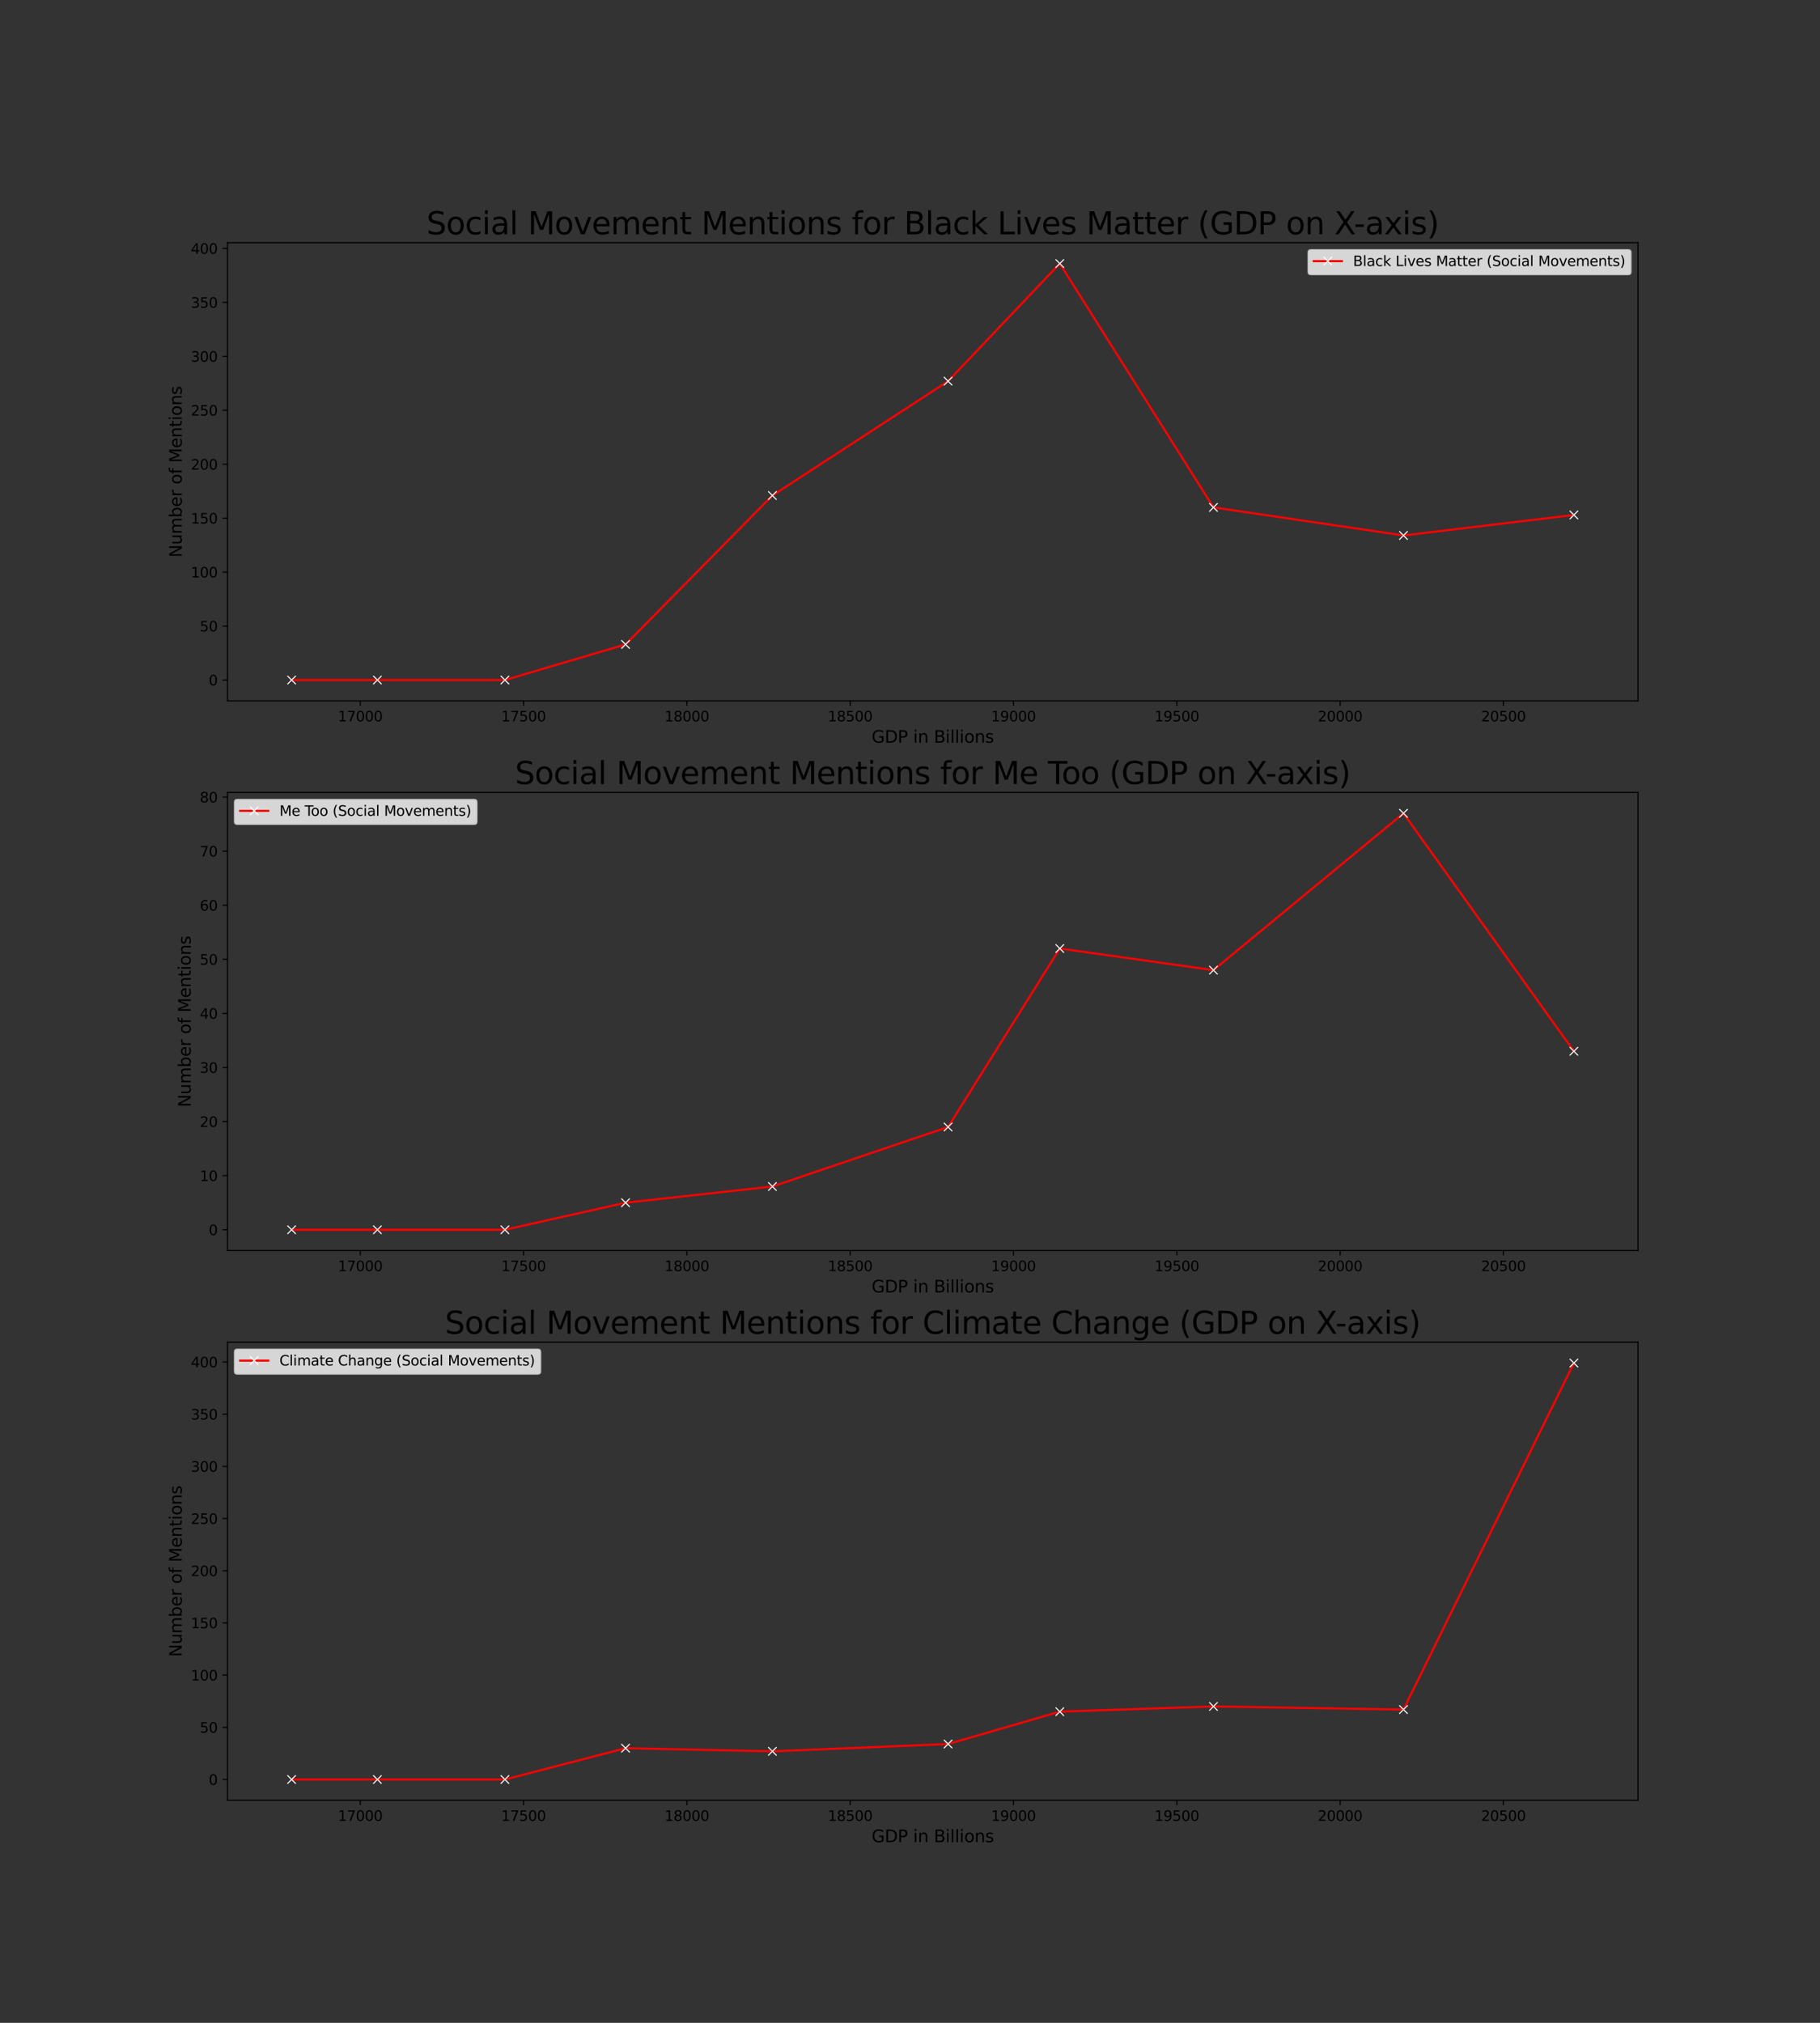 <?xml version="1.0" encoding="utf-8" standalone="no"?>
<!DOCTYPE svg PUBLIC "-//W3C//DTD SVG 1.1//EN"
  "http://www.w3.org/Graphics/SVG/1.1/DTD/svg11.dtd">
<svg xmlns:xlink="http://www.w3.org/1999/xlink" width="1296pt" height="1440pt" viewBox="0 0 1296 1440" xmlns="http://www.w3.org/2000/svg" version="1.1">
 <rect x="0" y="0" width="1296" height="1440" fill="#333333" stroke="none"/>
 <defs>
  <style type="text/css">*{stroke-linejoin: round; stroke-linecap: butt}</style>
 </defs>
 <g id="figure_1">
  <g id="patch_1">
   <path d="M 0 1440 
L 1296 1440 
L 1296 0 
L 0 0 
L 0 1440 
z
" style="fill: none"/>
  </g>
  <g id="axes_1">
   <g id="patch_2">
    <path d="M 162 498.918 
L 1166.4 498.918 
L 1166.4 172.8 
L 162 172.8 
L 162 498.918 
z
" style="fill: none"/>
   </g>
   <g id="PolyCollection_1"/>
   <g id="matplotlib.axis_1">
    <g id="xtick_1">
     <g id="line2d_1">
      <defs>
       <path id="mf7b95a1fb8" d="M 0 0 
L 0 3.5 
" style="stroke: #000000; stroke-width: 0.8"/>
      </defs>
      <g>
       <use xlink:href="#mf7b95a1fb8" x="256.555" y="498.918" style="stroke: #000000; stroke-width: 0.8"/>
      </g>
     </g>
     <g id="text_1">
      <!-- 17000 -->
      <g transform="translate(240.648 513.516) scale(0.1 -0.1)">
       <defs>
        <path id="DejaVuSans-31" d="M 794 531 
L 1825 531 
L 1825 4091 
L 703 3866 
L 703 4441 
L 1819 4666 
L 2450 4666 
L 2450 531 
L 3481 531 
L 3481 0 
L 794 0 
L 794 531 
z
" transform="scale(0.016)"/>
        <path id="DejaVuSans-37" d="M 525 4666 
L 3525 4666 
L 3525 4397 
L 1831 0 
L 1172 0 
L 2766 4134 
L 525 4134 
L 525 4666 
z
" transform="scale(0.016)"/>
        <path id="DejaVuSans-30" d="M 2034 4250 
Q 1547 4250 1301 3770 
Q 1056 3291 1056 2328 
Q 1056 1369 1301 889 
Q 1547 409 2034 409 
Q 2525 409 2770 889 
Q 3016 1369 3016 2328 
Q 3016 3291 2770 3770 
Q 2525 4250 2034 4250 
z
M 2034 4750 
Q 2819 4750 3233 4129 
Q 3647 3509 3647 2328 
Q 3647 1150 3233 529 
Q 2819 -91 2034 -91 
Q 1250 -91 836 529 
Q 422 1150 422 2328 
Q 422 3509 836 4129 
Q 1250 4750 2034 4750 
z
" transform="scale(0.016)"/>
       </defs>
       <use xlink:href="#DejaVuSans-31"/>
       <use xlink:href="#DejaVuSans-37" x="63.623"/>
       <use xlink:href="#DejaVuSans-30" x="127.246"/>
       <use xlink:href="#DejaVuSans-30" x="190.869"/>
       <use xlink:href="#DejaVuSans-30" x="254.492"/>
      </g>
     </g>
    </g>
    <g id="xtick_2">
     <g id="line2d_2">
      <g>
       <use xlink:href="#mf7b95a1fb8" x="372.845" y="498.918" style="stroke: #000000; stroke-width: 0.8"/>
      </g>
     </g>
     <g id="text_2">
      <!-- 17500 -->
      <g transform="translate(356.938 513.516) scale(0.1 -0.1)">
       <defs>
        <path id="DejaVuSans-35" d="M 691 4666 
L 3169 4666 
L 3169 4134 
L 1269 4134 
L 1269 2991 
Q 1406 3038 1543 3061 
Q 1681 3084 1819 3084 
Q 2600 3084 3056 2656 
Q 3513 2228 3513 1497 
Q 3513 744 3044 326 
Q 2575 -91 1722 -91 
Q 1428 -91 1123 -41 
Q 819 9 494 109 
L 494 744 
Q 775 591 1075 516 
Q 1375 441 1709 441 
Q 2250 441 2565 725 
Q 2881 1009 2881 1497 
Q 2881 1984 2565 2268 
Q 2250 2553 1709 2553 
Q 1456 2553 1204 2497 
Q 953 2441 691 2322 
L 691 4666 
z
" transform="scale(0.016)"/>
       </defs>
       <use xlink:href="#DejaVuSans-31"/>
       <use xlink:href="#DejaVuSans-37" x="63.623"/>
       <use xlink:href="#DejaVuSans-35" x="127.246"/>
       <use xlink:href="#DejaVuSans-30" x="190.869"/>
       <use xlink:href="#DejaVuSans-30" x="254.492"/>
      </g>
     </g>
    </g>
    <g id="xtick_3">
     <g id="line2d_3">
      <g>
       <use xlink:href="#mf7b95a1fb8" x="489.135" y="498.918" style="stroke: #000000; stroke-width: 0.8"/>
      </g>
     </g>
     <g id="text_3">
      <!-- 18000 -->
      <g transform="translate(473.228 513.516) scale(0.1 -0.1)">
       <defs>
        <path id="DejaVuSans-38" d="M 2034 2216 
Q 1584 2216 1326 1975 
Q 1069 1734 1069 1313 
Q 1069 891 1326 650 
Q 1584 409 2034 409 
Q 2484 409 2743 651 
Q 3003 894 3003 1313 
Q 3003 1734 2745 1975 
Q 2488 2216 2034 2216 
z
M 1403 2484 
Q 997 2584 770 2862 
Q 544 3141 544 3541 
Q 544 4100 942 4425 
Q 1341 4750 2034 4750 
Q 2731 4750 3128 4425 
Q 3525 4100 3525 3541 
Q 3525 3141 3298 2862 
Q 3072 2584 2669 2484 
Q 3125 2378 3379 2068 
Q 3634 1759 3634 1313 
Q 3634 634 3220 271 
Q 2806 -91 2034 -91 
Q 1263 -91 848 271 
Q 434 634 434 1313 
Q 434 1759 690 2068 
Q 947 2378 1403 2484 
z
M 1172 3481 
Q 1172 3119 1398 2916 
Q 1625 2713 2034 2713 
Q 2441 2713 2670 2916 
Q 2900 3119 2900 3481 
Q 2900 3844 2670 4047 
Q 2441 4250 2034 4250 
Q 1625 4250 1398 4047 
Q 1172 3844 1172 3481 
z
" transform="scale(0.016)"/>
       </defs>
       <use xlink:href="#DejaVuSans-31"/>
       <use xlink:href="#DejaVuSans-38" x="63.623"/>
       <use xlink:href="#DejaVuSans-30" x="127.246"/>
       <use xlink:href="#DejaVuSans-30" x="190.869"/>
       <use xlink:href="#DejaVuSans-30" x="254.492"/>
      </g>
     </g>
    </g>
    <g id="xtick_4">
     <g id="line2d_4">
      <g>
       <use xlink:href="#mf7b95a1fb8" x="605.425" y="498.918" style="stroke: #000000; stroke-width: 0.8"/>
      </g>
     </g>
     <g id="text_4">
      <!-- 18500 -->
      <g transform="translate(589.518 513.516) scale(0.1 -0.1)">
       <use xlink:href="#DejaVuSans-31"/>
       <use xlink:href="#DejaVuSans-38" x="63.623"/>
       <use xlink:href="#DejaVuSans-35" x="127.246"/>
       <use xlink:href="#DejaVuSans-30" x="190.869"/>
       <use xlink:href="#DejaVuSans-30" x="254.492"/>
      </g>
     </g>
    </g>
    <g id="xtick_5">
     <g id="line2d_5">
      <g>
       <use xlink:href="#mf7b95a1fb8" x="721.715" y="498.918" style="stroke: #000000; stroke-width: 0.8"/>
      </g>
     </g>
     <g id="text_5">
      <!-- 19000 -->
      <g transform="translate(705.808 513.516) scale(0.1 -0.1)">
       <defs>
        <path id="DejaVuSans-39" d="M 703 97 
L 703 672 
Q 941 559 1184 500 
Q 1428 441 1663 441 
Q 2288 441 2617 861 
Q 2947 1281 2994 2138 
Q 2813 1869 2534 1725 
Q 2256 1581 1919 1581 
Q 1219 1581 811 2004 
Q 403 2428 403 3163 
Q 403 3881 828 4315 
Q 1253 4750 1959 4750 
Q 2769 4750 3195 4129 
Q 3622 3509 3622 2328 
Q 3622 1225 3098 567 
Q 2575 -91 1691 -91 
Q 1453 -91 1209 -44 
Q 966 3 703 97 
z
M 1959 2075 
Q 2384 2075 2632 2365 
Q 2881 2656 2881 3163 
Q 2881 3666 2632 3958 
Q 2384 4250 1959 4250 
Q 1534 4250 1286 3958 
Q 1038 3666 1038 3163 
Q 1038 2656 1286 2365 
Q 1534 2075 1959 2075 
z
" transform="scale(0.016)"/>
       </defs>
       <use xlink:href="#DejaVuSans-31"/>
       <use xlink:href="#DejaVuSans-39" x="63.623"/>
       <use xlink:href="#DejaVuSans-30" x="127.246"/>
       <use xlink:href="#DejaVuSans-30" x="190.869"/>
       <use xlink:href="#DejaVuSans-30" x="254.492"/>
      </g>
     </g>
    </g>
    <g id="xtick_6">
     <g id="line2d_6">
      <g>
       <use xlink:href="#mf7b95a1fb8" x="838.005" y="498.918" style="stroke: #000000; stroke-width: 0.8"/>
      </g>
     </g>
     <g id="text_6">
      <!-- 19500 -->
      <g transform="translate(822.098 513.516) scale(0.1 -0.1)">
       <use xlink:href="#DejaVuSans-31"/>
       <use xlink:href="#DejaVuSans-39" x="63.623"/>
       <use xlink:href="#DejaVuSans-35" x="127.246"/>
       <use xlink:href="#DejaVuSans-30" x="190.869"/>
       <use xlink:href="#DejaVuSans-30" x="254.492"/>
      </g>
     </g>
    </g>
    <g id="xtick_7">
     <g id="line2d_7">
      <g>
       <use xlink:href="#mf7b95a1fb8" x="954.295" y="498.918" style="stroke: #000000; stroke-width: 0.8"/>
      </g>
     </g>
     <g id="text_7">
      <!-- 20000 -->
      <g transform="translate(938.388 513.516) scale(0.1 -0.1)">
       <defs>
        <path id="DejaVuSans-32" d="M 1228 531 
L 3431 531 
L 3431 0 
L 469 0 
L 469 531 
Q 828 903 1448 1529 
Q 2069 2156 2228 2338 
Q 2531 2678 2651 2914 
Q 2772 3150 2772 3378 
Q 2772 3750 2511 3984 
Q 2250 4219 1831 4219 
Q 1534 4219 1204 4116 
Q 875 4013 500 3803 
L 500 4441 
Q 881 4594 1212 4672 
Q 1544 4750 1819 4750 
Q 2544 4750 2975 4387 
Q 3406 4025 3406 3419 
Q 3406 3131 3298 2873 
Q 3191 2616 2906 2266 
Q 2828 2175 2409 1742 
Q 1991 1309 1228 531 
z
" transform="scale(0.016)"/>
       </defs>
       <use xlink:href="#DejaVuSans-32"/>
       <use xlink:href="#DejaVuSans-30" x="63.623"/>
       <use xlink:href="#DejaVuSans-30" x="127.246"/>
       <use xlink:href="#DejaVuSans-30" x="190.869"/>
       <use xlink:href="#DejaVuSans-30" x="254.492"/>
      </g>
     </g>
    </g>
    <g id="xtick_8">
     <g id="line2d_8">
      <g>
       <use xlink:href="#mf7b95a1fb8" x="1070.585" y="498.918" style="stroke: #000000; stroke-width: 0.8"/>
      </g>
     </g>
     <g id="text_8">
      <!-- 20500 -->
      <g transform="translate(1054.678 513.516) scale(0.1 -0.1)">
       <use xlink:href="#DejaVuSans-32"/>
       <use xlink:href="#DejaVuSans-30" x="63.623"/>
       <use xlink:href="#DejaVuSans-35" x="127.246"/>
       <use xlink:href="#DejaVuSans-30" x="190.869"/>
       <use xlink:href="#DejaVuSans-30" x="254.492"/>
      </g>
     </g>
    </g>
    <g id="text_9">
     <!-- GDP in Billions -->
     <g transform="translate(620.647 528.714) scale(0.12 -0.12)">
      <defs>
       <path id="DejaVuSans-47" d="M 3809 666 
L 3809 1919 
L 2778 1919 
L 2778 2438 
L 4434 2438 
L 4434 434 
Q 4069 175 3628 42 
Q 3188 -91 2688 -91 
Q 1594 -91 976 548 
Q 359 1188 359 2328 
Q 359 3472 976 4111 
Q 1594 4750 2688 4750 
Q 3144 4750 3555 4637 
Q 3966 4525 4313 4306 
L 4313 3634 
Q 3963 3931 3569 4081 
Q 3175 4231 2741 4231 
Q 1884 4231 1454 3753 
Q 1025 3275 1025 2328 
Q 1025 1384 1454 906 
Q 1884 428 2741 428 
Q 3075 428 3337 486 
Q 3600 544 3809 666 
z
" transform="scale(0.016)"/>
       <path id="DejaVuSans-44" d="M 1259 4147 
L 1259 519 
L 2022 519 
Q 2988 519 3436 956 
Q 3884 1394 3884 2338 
Q 3884 3275 3436 3711 
Q 2988 4147 2022 4147 
L 1259 4147 
z
M 628 4666 
L 1925 4666 
Q 3281 4666 3915 4102 
Q 4550 3538 4550 2338 
Q 4550 1131 3912 565 
Q 3275 0 1925 0 
L 628 0 
L 628 4666 
z
" transform="scale(0.016)"/>
       <path id="DejaVuSans-50" d="M 1259 4147 
L 1259 2394 
L 2053 2394 
Q 2494 2394 2734 2622 
Q 2975 2850 2975 3272 
Q 2975 3691 2734 3919 
Q 2494 4147 2053 4147 
L 1259 4147 
z
M 628 4666 
L 2053 4666 
Q 2838 4666 3239 4311 
Q 3641 3956 3641 3272 
Q 3641 2581 3239 2228 
Q 2838 1875 2053 1875 
L 1259 1875 
L 1259 0 
L 628 0 
L 628 4666 
z
" transform="scale(0.016)"/>
       <path id="DejaVuSans-20" transform="scale(0.016)"/>
       <path id="DejaVuSans-69" d="M 603 3500 
L 1178 3500 
L 1178 0 
L 603 0 
L 603 3500 
z
M 603 4863 
L 1178 4863 
L 1178 4134 
L 603 4134 
L 603 4863 
z
" transform="scale(0.016)"/>
       <path id="DejaVuSans-6e" d="M 3513 2113 
L 3513 0 
L 2938 0 
L 2938 2094 
Q 2938 2591 2744 2837 
Q 2550 3084 2163 3084 
Q 1697 3084 1428 2787 
Q 1159 2491 1159 1978 
L 1159 0 
L 581 0 
L 581 3500 
L 1159 3500 
L 1159 2956 
Q 1366 3272 1645 3428 
Q 1925 3584 2291 3584 
Q 2894 3584 3203 3211 
Q 3513 2838 3513 2113 
z
" transform="scale(0.016)"/>
       <path id="DejaVuSans-42" d="M 1259 2228 
L 1259 519 
L 2272 519 
Q 2781 519 3026 730 
Q 3272 941 3272 1375 
Q 3272 1813 3026 2020 
Q 2781 2228 2272 2228 
L 1259 2228 
z
M 1259 4147 
L 1259 2741 
L 2194 2741 
Q 2656 2741 2882 2914 
Q 3109 3088 3109 3444 
Q 3109 3797 2882 3972 
Q 2656 4147 2194 4147 
L 1259 4147 
z
M 628 4666 
L 2241 4666 
Q 2963 4666 3353 4366 
Q 3744 4066 3744 3513 
Q 3744 3084 3544 2831 
Q 3344 2578 2956 2516 
Q 3422 2416 3680 2098 
Q 3938 1781 3938 1306 
Q 3938 681 3513 340 
Q 3088 0 2303 0 
L 628 0 
L 628 4666 
z
" transform="scale(0.016)"/>
       <path id="DejaVuSans-6c" d="M 603 4863 
L 1178 4863 
L 1178 0 
L 603 0 
L 603 4863 
z
" transform="scale(0.016)"/>
       <path id="DejaVuSans-6f" d="M 1959 3097 
Q 1497 3097 1228 2736 
Q 959 2375 959 1747 
Q 959 1119 1226 758 
Q 1494 397 1959 397 
Q 2419 397 2687 759 
Q 2956 1122 2956 1747 
Q 2956 2369 2687 2733 
Q 2419 3097 1959 3097 
z
M 1959 3584 
Q 2709 3584 3137 3096 
Q 3566 2609 3566 1747 
Q 3566 888 3137 398 
Q 2709 -91 1959 -91 
Q 1206 -91 779 398 
Q 353 888 353 1747 
Q 353 2609 779 3096 
Q 1206 3584 1959 3584 
z
" transform="scale(0.016)"/>
       <path id="DejaVuSans-73" d="M 2834 3397 
L 2834 2853 
Q 2591 2978 2328 3040 
Q 2066 3103 1784 3103 
Q 1356 3103 1142 2972 
Q 928 2841 928 2578 
Q 928 2378 1081 2264 
Q 1234 2150 1697 2047 
L 1894 2003 
Q 2506 1872 2764 1633 
Q 3022 1394 3022 966 
Q 3022 478 2636 193 
Q 2250 -91 1575 -91 
Q 1294 -91 989 -36 
Q 684 19 347 128 
L 347 722 
Q 666 556 975 473 
Q 1284 391 1588 391 
Q 1994 391 2212 530 
Q 2431 669 2431 922 
Q 2431 1156 2273 1281 
Q 2116 1406 1581 1522 
L 1381 1569 
Q 847 1681 609 1914 
Q 372 2147 372 2553 
Q 372 3047 722 3315 
Q 1072 3584 1716 3584 
Q 2034 3584 2315 3537 
Q 2597 3491 2834 3397 
z
" transform="scale(0.016)"/>
      </defs>
      <use xlink:href="#DejaVuSans-47"/>
      <use xlink:href="#DejaVuSans-44" x="77.49"/>
      <use xlink:href="#DejaVuSans-50" x="154.492"/>
      <use xlink:href="#DejaVuSans-20" x="214.795"/>
      <use xlink:href="#DejaVuSans-69" x="246.582"/>
      <use xlink:href="#DejaVuSans-6e" x="274.365"/>
      <use xlink:href="#DejaVuSans-20" x="337.744"/>
      <use xlink:href="#DejaVuSans-42" x="369.531"/>
      <use xlink:href="#DejaVuSans-69" x="438.135"/>
      <use xlink:href="#DejaVuSans-6c" x="465.918"/>
      <use xlink:href="#DejaVuSans-6c" x="493.701"/>
      <use xlink:href="#DejaVuSans-69" x="521.484"/>
      <use xlink:href="#DejaVuSans-6f" x="549.268"/>
      <use xlink:href="#DejaVuSans-6e" x="610.449"/>
      <use xlink:href="#DejaVuSans-73" x="673.828"/>
     </g>
    </g>
   </g>
   <g id="matplotlib.axis_2">
    <g id="ytick_1">
     <g id="line2d_9">
      <defs>
       <path id="m2f5aa32ef4" d="M 0 0 
L -3.5 0 
" style="stroke: #000000; stroke-width: 0.8"/>
      </defs>
      <g>
       <use xlink:href="#m2f5aa32ef4" x="162" y="484.094" style="stroke: #000000; stroke-width: 0.8"/>
      </g>
     </g>
     <g id="text_10">
      <!-- 0 -->
      <g transform="translate(148.637 487.893) scale(0.1 -0.1)">
       <use xlink:href="#DejaVuSans-30"/>
      </g>
     </g>
    </g>
    <g id="ytick_2">
     <g id="line2d_10">
      <g>
       <use xlink:href="#m2f5aa32ef4" x="162" y="445.691" style="stroke: #000000; stroke-width: 0.8"/>
      </g>
     </g>
     <g id="text_11">
      <!-- 50 -->
      <g transform="translate(142.275 449.49) scale(0.1 -0.1)">
       <use xlink:href="#DejaVuSans-35"/>
       <use xlink:href="#DejaVuSans-30" x="63.623"/>
      </g>
     </g>
    </g>
    <g id="ytick_3">
     <g id="line2d_11">
      <g>
       <use xlink:href="#m2f5aa32ef4" x="162" y="407.288" style="stroke: #000000; stroke-width: 0.8"/>
      </g>
     </g>
     <g id="text_12">
      <!-- 100 -->
      <g transform="translate(135.912 411.087) scale(0.1 -0.1)">
       <use xlink:href="#DejaVuSans-31"/>
       <use xlink:href="#DejaVuSans-30" x="63.623"/>
       <use xlink:href="#DejaVuSans-30" x="127.246"/>
      </g>
     </g>
    </g>
    <g id="ytick_4">
     <g id="line2d_12">
      <g>
       <use xlink:href="#m2f5aa32ef4" x="162" y="368.885" style="stroke: #000000; stroke-width: 0.8"/>
      </g>
     </g>
     <g id="text_13">
      <!-- 150 -->
      <g transform="translate(135.912 372.685) scale(0.1 -0.1)">
       <use xlink:href="#DejaVuSans-31"/>
       <use xlink:href="#DejaVuSans-35" x="63.623"/>
       <use xlink:href="#DejaVuSans-30" x="127.246"/>
      </g>
     </g>
    </g>
    <g id="ytick_5">
     <g id="line2d_13">
      <g>
       <use xlink:href="#m2f5aa32ef4" x="162" y="330.482" style="stroke: #000000; stroke-width: 0.8"/>
      </g>
     </g>
     <g id="text_14">
      <!-- 200 -->
      <g transform="translate(135.912 334.282) scale(0.1 -0.1)">
       <use xlink:href="#DejaVuSans-32"/>
       <use xlink:href="#DejaVuSans-30" x="63.623"/>
       <use xlink:href="#DejaVuSans-30" x="127.246"/>
      </g>
     </g>
    </g>
    <g id="ytick_6">
     <g id="line2d_14">
      <g>
       <use xlink:href="#m2f5aa32ef4" x="162" y="292.079" style="stroke: #000000; stroke-width: 0.8"/>
      </g>
     </g>
     <g id="text_15">
      <!-- 250 -->
      <g transform="translate(135.912 295.879) scale(0.1 -0.1)">
       <use xlink:href="#DejaVuSans-32"/>
       <use xlink:href="#DejaVuSans-35" x="63.623"/>
       <use xlink:href="#DejaVuSans-30" x="127.246"/>
      </g>
     </g>
    </g>
    <g id="ytick_7">
     <g id="line2d_15">
      <g>
       <use xlink:href="#m2f5aa32ef4" x="162" y="253.677" style="stroke: #000000; stroke-width: 0.8"/>
      </g>
     </g>
     <g id="text_16">
      <!-- 300 -->
      <g transform="translate(135.912 257.476) scale(0.1 -0.1)">
       <defs>
        <path id="DejaVuSans-33" d="M 2597 2516 
Q 3050 2419 3304 2112 
Q 3559 1806 3559 1356 
Q 3559 666 3084 287 
Q 2609 -91 1734 -91 
Q 1441 -91 1130 -33 
Q 819 25 488 141 
L 488 750 
Q 750 597 1062 519 
Q 1375 441 1716 441 
Q 2309 441 2620 675 
Q 2931 909 2931 1356 
Q 2931 1769 2642 2001 
Q 2353 2234 1838 2234 
L 1294 2234 
L 1294 2753 
L 1863 2753 
Q 2328 2753 2575 2939 
Q 2822 3125 2822 3475 
Q 2822 3834 2567 4026 
Q 2313 4219 1838 4219 
Q 1578 4219 1281 4162 
Q 984 4106 628 3988 
L 628 4550 
Q 988 4650 1302 4700 
Q 1616 4750 1894 4750 
Q 2613 4750 3031 4423 
Q 3450 4097 3450 3541 
Q 3450 3153 3228 2886 
Q 3006 2619 2597 2516 
z
" transform="scale(0.016)"/>
       </defs>
       <use xlink:href="#DejaVuSans-33"/>
       <use xlink:href="#DejaVuSans-30" x="63.623"/>
       <use xlink:href="#DejaVuSans-30" x="127.246"/>
      </g>
     </g>
    </g>
    <g id="ytick_8">
     <g id="line2d_16">
      <g>
       <use xlink:href="#m2f5aa32ef4" x="162" y="215.274" style="stroke: #000000; stroke-width: 0.8"/>
      </g>
     </g>
     <g id="text_17">
      <!-- 350 -->
      <g transform="translate(135.912 219.073) scale(0.1 -0.1)">
       <use xlink:href="#DejaVuSans-33"/>
       <use xlink:href="#DejaVuSans-35" x="63.623"/>
       <use xlink:href="#DejaVuSans-30" x="127.246"/>
      </g>
     </g>
    </g>
    <g id="ytick_9">
     <g id="line2d_17">
      <g>
       <use xlink:href="#m2f5aa32ef4" x="162" y="176.871" style="stroke: #000000; stroke-width: 0.8"/>
      </g>
     </g>
     <g id="text_18">
      <!-- 400 -->
      <g transform="translate(135.912 180.67) scale(0.1 -0.1)">
       <defs>
        <path id="DejaVuSans-34" d="M 2419 4116 
L 825 1625 
L 2419 1625 
L 2419 4116 
z
M 2253 4666 
L 3047 4666 
L 3047 1625 
L 3713 1625 
L 3713 1100 
L 3047 1100 
L 3047 0 
L 2419 0 
L 2419 1100 
L 313 1100 
L 313 1709 
L 2253 4666 
z
" transform="scale(0.016)"/>
       </defs>
       <use xlink:href="#DejaVuSans-34"/>
       <use xlink:href="#DejaVuSans-30" x="63.623"/>
       <use xlink:href="#DejaVuSans-30" x="127.246"/>
      </g>
     </g>
    </g>
    <g id="text_19">
     <!-- Number of Mentions -->
     <g transform="translate(129.417 396.849) rotate(-90) scale(0.12 -0.12)">
      <defs>
       <path id="DejaVuSans-4e" d="M 628 4666 
L 1478 4666 
L 3547 763 
L 3547 4666 
L 4159 4666 
L 4159 0 
L 3309 0 
L 1241 3903 
L 1241 0 
L 628 0 
L 628 4666 
z
" transform="scale(0.016)"/>
       <path id="DejaVuSans-75" d="M 544 1381 
L 544 3500 
L 1119 3500 
L 1119 1403 
Q 1119 906 1312 657 
Q 1506 409 1894 409 
Q 2359 409 2629 706 
Q 2900 1003 2900 1516 
L 2900 3500 
L 3475 3500 
L 3475 0 
L 2900 0 
L 2900 538 
Q 2691 219 2414 64 
Q 2138 -91 1772 -91 
Q 1169 -91 856 284 
Q 544 659 544 1381 
z
M 1991 3584 
L 1991 3584 
z
" transform="scale(0.016)"/>
       <path id="DejaVuSans-6d" d="M 3328 2828 
Q 3544 3216 3844 3400 
Q 4144 3584 4550 3584 
Q 5097 3584 5394 3201 
Q 5691 2819 5691 2113 
L 5691 0 
L 5113 0 
L 5113 2094 
Q 5113 2597 4934 2840 
Q 4756 3084 4391 3084 
Q 3944 3084 3684 2787 
Q 3425 2491 3425 1978 
L 3425 0 
L 2847 0 
L 2847 2094 
Q 2847 2600 2669 2842 
Q 2491 3084 2119 3084 
Q 1678 3084 1418 2786 
Q 1159 2488 1159 1978 
L 1159 0 
L 581 0 
L 581 3500 
L 1159 3500 
L 1159 2956 
Q 1356 3278 1631 3431 
Q 1906 3584 2284 3584 
Q 2666 3584 2933 3390 
Q 3200 3197 3328 2828 
z
" transform="scale(0.016)"/>
       <path id="DejaVuSans-62" d="M 3116 1747 
Q 3116 2381 2855 2742 
Q 2594 3103 2138 3103 
Q 1681 3103 1420 2742 
Q 1159 2381 1159 1747 
Q 1159 1113 1420 752 
Q 1681 391 2138 391 
Q 2594 391 2855 752 
Q 3116 1113 3116 1747 
z
M 1159 2969 
Q 1341 3281 1617 3432 
Q 1894 3584 2278 3584 
Q 2916 3584 3314 3078 
Q 3713 2572 3713 1747 
Q 3713 922 3314 415 
Q 2916 -91 2278 -91 
Q 1894 -91 1617 61 
Q 1341 213 1159 525 
L 1159 0 
L 581 0 
L 581 4863 
L 1159 4863 
L 1159 2969 
z
" transform="scale(0.016)"/>
       <path id="DejaVuSans-65" d="M 3597 1894 
L 3597 1613 
L 953 1613 
Q 991 1019 1311 708 
Q 1631 397 2203 397 
Q 2534 397 2845 478 
Q 3156 559 3463 722 
L 3463 178 
Q 3153 47 2828 -22 
Q 2503 -91 2169 -91 
Q 1331 -91 842 396 
Q 353 884 353 1716 
Q 353 2575 817 3079 
Q 1281 3584 2069 3584 
Q 2775 3584 3186 3129 
Q 3597 2675 3597 1894 
z
M 3022 2063 
Q 3016 2534 2758 2815 
Q 2500 3097 2075 3097 
Q 1594 3097 1305 2825 
Q 1016 2553 972 2059 
L 3022 2063 
z
" transform="scale(0.016)"/>
       <path id="DejaVuSans-72" d="M 2631 2963 
Q 2534 3019 2420 3045 
Q 2306 3072 2169 3072 
Q 1681 3072 1420 2755 
Q 1159 2438 1159 1844 
L 1159 0 
L 581 0 
L 581 3500 
L 1159 3500 
L 1159 2956 
Q 1341 3275 1631 3429 
Q 1922 3584 2338 3584 
Q 2397 3584 2469 3576 
Q 2541 3569 2628 3553 
L 2631 2963 
z
" transform="scale(0.016)"/>
       <path id="DejaVuSans-66" d="M 2375 4863 
L 2375 4384 
L 1825 4384 
Q 1516 4384 1395 4259 
Q 1275 4134 1275 3809 
L 1275 3500 
L 2222 3500 
L 2222 3053 
L 1275 3053 
L 1275 0 
L 697 0 
L 697 3053 
L 147 3053 
L 147 3500 
L 697 3500 
L 697 3744 
Q 697 4328 969 4595 
Q 1241 4863 1831 4863 
L 2375 4863 
z
" transform="scale(0.016)"/>
       <path id="DejaVuSans-4d" d="M 628 4666 
L 1569 4666 
L 2759 1491 
L 3956 4666 
L 4897 4666 
L 4897 0 
L 4281 0 
L 4281 4097 
L 3078 897 
L 2444 897 
L 1241 4097 
L 1241 0 
L 628 0 
L 628 4666 
z
" transform="scale(0.016)"/>
       <path id="DejaVuSans-74" d="M 1172 4494 
L 1172 3500 
L 2356 3500 
L 2356 3053 
L 1172 3053 
L 1172 1153 
Q 1172 725 1289 603 
Q 1406 481 1766 481 
L 2356 481 
L 2356 0 
L 1766 0 
Q 1100 0 847 248 
Q 594 497 594 1153 
L 594 3053 
L 172 3053 
L 172 3500 
L 594 3500 
L 594 4494 
L 1172 4494 
z
" transform="scale(0.016)"/>
      </defs>
      <use xlink:href="#DejaVuSans-4e"/>
      <use xlink:href="#DejaVuSans-75" x="74.805"/>
      <use xlink:href="#DejaVuSans-6d" x="138.184"/>
      <use xlink:href="#DejaVuSans-62" x="235.596"/>
      <use xlink:href="#DejaVuSans-65" x="299.072"/>
      <use xlink:href="#DejaVuSans-72" x="360.596"/>
      <use xlink:href="#DejaVuSans-20" x="401.709"/>
      <use xlink:href="#DejaVuSans-6f" x="433.496"/>
      <use xlink:href="#DejaVuSans-66" x="494.678"/>
      <use xlink:href="#DejaVuSans-20" x="529.883"/>
      <use xlink:href="#DejaVuSans-4d" x="561.67"/>
      <use xlink:href="#DejaVuSans-65" x="647.949"/>
      <use xlink:href="#DejaVuSans-6e" x="709.473"/>
      <use xlink:href="#DejaVuSans-74" x="772.852"/>
      <use xlink:href="#DejaVuSans-69" x="812.061"/>
      <use xlink:href="#DejaVuSans-6f" x="839.844"/>
      <use xlink:href="#DejaVuSans-6e" x="901.025"/>
      <use xlink:href="#DejaVuSans-73" x="964.404"/>
     </g>
    </g>
   </g>
   <g id="line2d_18">
    <path d="M 207.655 484.094 
L 268.744 484.094 
L 359.531 484.094 
L 445.448 458.748 
L 550.004 352.756 
L 675.111 271.342 
L 754.665 187.624 
L 864.077 361.205 
L 999.391 381.174 
L 1120.745 366.581 
" clip-path="url(#pe75a10e815)" style="fill: none; stroke: #ff0000; stroke-width: 1.5; stroke-linecap: square"/>
    <defs>
     <path id="mde56560643" d="M -3 3 
L 3 -3 
M -3 -3 
L 3 3 
" style="stroke: #ffffff; stroke-width: 0.75"/>
    </defs>
    <g clip-path="url(#pe75a10e815)">
     <use xlink:href="#mde56560643" x="207.655" y="484.094" style="fill: #ff0000; stroke: #ffffff; stroke-width: 0.75"/>
     <use xlink:href="#mde56560643" x="268.744" y="484.094" style="fill: #ff0000; stroke: #ffffff; stroke-width: 0.75"/>
     <use xlink:href="#mde56560643" x="359.531" y="484.094" style="fill: #ff0000; stroke: #ffffff; stroke-width: 0.75"/>
     <use xlink:href="#mde56560643" x="445.448" y="458.748" style="fill: #ff0000; stroke: #ffffff; stroke-width: 0.75"/>
     <use xlink:href="#mde56560643" x="550.004" y="352.756" style="fill: #ff0000; stroke: #ffffff; stroke-width: 0.75"/>
     <use xlink:href="#mde56560643" x="675.111" y="271.342" style="fill: #ff0000; stroke: #ffffff; stroke-width: 0.75"/>
     <use xlink:href="#mde56560643" x="754.665" y="187.624" style="fill: #ff0000; stroke: #ffffff; stroke-width: 0.75"/>
     <use xlink:href="#mde56560643" x="864.077" y="361.205" style="fill: #ff0000; stroke: #ffffff; stroke-width: 0.75"/>
     <use xlink:href="#mde56560643" x="999.391" y="381.174" style="fill: #ff0000; stroke: #ffffff; stroke-width: 0.75"/>
     <use xlink:href="#mde56560643" x="1120.745" y="366.581" style="fill: #ff0000; stroke: #ffffff; stroke-width: 0.75"/>
    </g>
   </g>
   <g id="patch_3">
    <path d="M 162 498.918 
L 162 172.8 
" style="fill: none; stroke: #000000; stroke-width: 0.8; stroke-linejoin: miter; stroke-linecap: square"/>
   </g>
   <g id="patch_4">
    <path d="M 1166.4 498.918 
L 1166.4 172.8 
" style="fill: none; stroke: #000000; stroke-width: 0.8; stroke-linejoin: miter; stroke-linecap: square"/>
   </g>
   <g id="patch_5">
    <path d="M 162 498.918 
L 1166.4 498.918 
" style="fill: none; stroke: #000000; stroke-width: 0.8; stroke-linejoin: miter; stroke-linecap: square"/>
   </g>
   <g id="patch_6">
    <path d="M 162 172.8 
L 1166.4 172.8 
" style="fill: none; stroke: #000000; stroke-width: 0.8; stroke-linejoin: miter; stroke-linecap: square"/>
   </g>
   <g id="text_20">
    <!-- Social Movement Mentions for Black Lives Matter (GDP on X-axis) -->
    <g transform="translate(303.692 166.8) scale(0.22 -0.22)">
     <defs>
      <path id="DejaVuSans-53" d="M 3425 4513 
L 3425 3897 
Q 3066 4069 2747 4153 
Q 2428 4238 2131 4238 
Q 1616 4238 1336 4038 
Q 1056 3838 1056 3469 
Q 1056 3159 1242 3001 
Q 1428 2844 1947 2747 
L 2328 2669 
Q 3034 2534 3370 2195 
Q 3706 1856 3706 1288 
Q 3706 609 3251 259 
Q 2797 -91 1919 -91 
Q 1588 -91 1214 -16 
Q 841 59 441 206 
L 441 856 
Q 825 641 1194 531 
Q 1563 422 1919 422 
Q 2459 422 2753 634 
Q 3047 847 3047 1241 
Q 3047 1584 2836 1778 
Q 2625 1972 2144 2069 
L 1759 2144 
Q 1053 2284 737 2584 
Q 422 2884 422 3419 
Q 422 4038 858 4394 
Q 1294 4750 2059 4750 
Q 2388 4750 2728 4690 
Q 3069 4631 3425 4513 
z
" transform="scale(0.016)"/>
      <path id="DejaVuSans-63" d="M 3122 3366 
L 3122 2828 
Q 2878 2963 2633 3030 
Q 2388 3097 2138 3097 
Q 1578 3097 1268 2742 
Q 959 2388 959 1747 
Q 959 1106 1268 751 
Q 1578 397 2138 397 
Q 2388 397 2633 464 
Q 2878 531 3122 666 
L 3122 134 
Q 2881 22 2623 -34 
Q 2366 -91 2075 -91 
Q 1284 -91 818 406 
Q 353 903 353 1747 
Q 353 2603 823 3093 
Q 1294 3584 2113 3584 
Q 2378 3584 2631 3529 
Q 2884 3475 3122 3366 
z
" transform="scale(0.016)"/>
      <path id="DejaVuSans-61" d="M 2194 1759 
Q 1497 1759 1228 1600 
Q 959 1441 959 1056 
Q 959 750 1161 570 
Q 1363 391 1709 391 
Q 2188 391 2477 730 
Q 2766 1069 2766 1631 
L 2766 1759 
L 2194 1759 
z
M 3341 1997 
L 3341 0 
L 2766 0 
L 2766 531 
Q 2569 213 2275 61 
Q 1981 -91 1556 -91 
Q 1019 -91 701 211 
Q 384 513 384 1019 
Q 384 1609 779 1909 
Q 1175 2209 1959 2209 
L 2766 2209 
L 2766 2266 
Q 2766 2663 2505 2880 
Q 2244 3097 1772 3097 
Q 1472 3097 1187 3025 
Q 903 2953 641 2809 
L 641 3341 
Q 956 3463 1253 3523 
Q 1550 3584 1831 3584 
Q 2591 3584 2966 3190 
Q 3341 2797 3341 1997 
z
" transform="scale(0.016)"/>
      <path id="DejaVuSans-76" d="M 191 3500 
L 800 3500 
L 1894 563 
L 2988 3500 
L 3597 3500 
L 2284 0 
L 1503 0 
L 191 3500 
z
" transform="scale(0.016)"/>
      <path id="DejaVuSans-6b" d="M 581 4863 
L 1159 4863 
L 1159 1991 
L 2875 3500 
L 3609 3500 
L 1753 1863 
L 3688 0 
L 2938 0 
L 1159 1709 
L 1159 0 
L 581 0 
L 581 4863 
z
" transform="scale(0.016)"/>
      <path id="DejaVuSans-4c" d="M 628 4666 
L 1259 4666 
L 1259 531 
L 3531 531 
L 3531 0 
L 628 0 
L 628 4666 
z
" transform="scale(0.016)"/>
      <path id="DejaVuSans-28" d="M 1984 4856 
Q 1566 4138 1362 3434 
Q 1159 2731 1159 2009 
Q 1159 1288 1364 580 
Q 1569 -128 1984 -844 
L 1484 -844 
Q 1016 -109 783 600 
Q 550 1309 550 2009 
Q 550 2706 781 3412 
Q 1013 4119 1484 4856 
L 1984 4856 
z
" transform="scale(0.016)"/>
      <path id="DejaVuSans-58" d="M 403 4666 
L 1081 4666 
L 2241 2931 
L 3406 4666 
L 4084 4666 
L 2584 2425 
L 4184 0 
L 3506 0 
L 2194 1984 
L 872 0 
L 191 0 
L 1856 2491 
L 403 4666 
z
" transform="scale(0.016)"/>
      <path id="DejaVuSans-2d" d="M 313 2009 
L 1997 2009 
L 1997 1497 
L 313 1497 
L 313 2009 
z
" transform="scale(0.016)"/>
      <path id="DejaVuSans-78" d="M 3513 3500 
L 2247 1797 
L 3578 0 
L 2900 0 
L 1881 1375 
L 863 0 
L 184 0 
L 1544 1831 
L 300 3500 
L 978 3500 
L 1906 2253 
L 2834 3500 
L 3513 3500 
z
" transform="scale(0.016)"/>
      <path id="DejaVuSans-29" d="M 513 4856 
L 1013 4856 
Q 1481 4119 1714 3412 
Q 1947 2706 1947 2009 
Q 1947 1309 1714 600 
Q 1481 -109 1013 -844 
L 513 -844 
Q 928 -128 1133 580 
Q 1338 1288 1338 2009 
Q 1338 2731 1133 3434 
Q 928 4138 513 4856 
z
" transform="scale(0.016)"/>
     </defs>
     <use xlink:href="#DejaVuSans-53"/>
     <use xlink:href="#DejaVuSans-6f" x="63.477"/>
     <use xlink:href="#DejaVuSans-63" x="124.658"/>
     <use xlink:href="#DejaVuSans-69" x="179.639"/>
     <use xlink:href="#DejaVuSans-61" x="207.422"/>
     <use xlink:href="#DejaVuSans-6c" x="268.701"/>
     <use xlink:href="#DejaVuSans-20" x="296.484"/>
     <use xlink:href="#DejaVuSans-4d" x="328.271"/>
     <use xlink:href="#DejaVuSans-6f" x="414.551"/>
     <use xlink:href="#DejaVuSans-76" x="475.732"/>
     <use xlink:href="#DejaVuSans-65" x="534.912"/>
     <use xlink:href="#DejaVuSans-6d" x="596.436"/>
     <use xlink:href="#DejaVuSans-65" x="693.848"/>
     <use xlink:href="#DejaVuSans-6e" x="755.371"/>
     <use xlink:href="#DejaVuSans-74" x="818.75"/>
     <use xlink:href="#DejaVuSans-20" x="857.959"/>
     <use xlink:href="#DejaVuSans-4d" x="889.746"/>
     <use xlink:href="#DejaVuSans-65" x="976.025"/>
     <use xlink:href="#DejaVuSans-6e" x="1037.549"/>
     <use xlink:href="#DejaVuSans-74" x="1100.928"/>
     <use xlink:href="#DejaVuSans-69" x="1140.137"/>
     <use xlink:href="#DejaVuSans-6f" x="1167.92"/>
     <use xlink:href="#DejaVuSans-6e" x="1229.102"/>
     <use xlink:href="#DejaVuSans-73" x="1292.48"/>
     <use xlink:href="#DejaVuSans-20" x="1344.58"/>
     <use xlink:href="#DejaVuSans-66" x="1376.367"/>
     <use xlink:href="#DejaVuSans-6f" x="1411.572"/>
     <use xlink:href="#DejaVuSans-72" x="1472.754"/>
     <use xlink:href="#DejaVuSans-20" x="1513.867"/>
     <use xlink:href="#DejaVuSans-42" x="1545.654"/>
     <use xlink:href="#DejaVuSans-6c" x="1614.258"/>
     <use xlink:href="#DejaVuSans-61" x="1642.041"/>
     <use xlink:href="#DejaVuSans-63" x="1703.32"/>
     <use xlink:href="#DejaVuSans-6b" x="1758.301"/>
     <use xlink:href="#DejaVuSans-20" x="1816.211"/>
     <use xlink:href="#DejaVuSans-4c" x="1847.998"/>
     <use xlink:href="#DejaVuSans-69" x="1903.711"/>
     <use xlink:href="#DejaVuSans-76" x="1931.494"/>
     <use xlink:href="#DejaVuSans-65" x="1990.674"/>
     <use xlink:href="#DejaVuSans-73" x="2052.197"/>
     <use xlink:href="#DejaVuSans-20" x="2104.297"/>
     <use xlink:href="#DejaVuSans-4d" x="2136.084"/>
     <use xlink:href="#DejaVuSans-61" x="2222.363"/>
     <use xlink:href="#DejaVuSans-74" x="2283.643"/>
     <use xlink:href="#DejaVuSans-74" x="2322.852"/>
     <use xlink:href="#DejaVuSans-65" x="2362.061"/>
     <use xlink:href="#DejaVuSans-72" x="2423.584"/>
     <use xlink:href="#DejaVuSans-20" x="2464.697"/>
     <use xlink:href="#DejaVuSans-28" x="2496.484"/>
     <use xlink:href="#DejaVuSans-47" x="2535.498"/>
     <use xlink:href="#DejaVuSans-44" x="2612.988"/>
     <use xlink:href="#DejaVuSans-50" x="2689.99"/>
     <use xlink:href="#DejaVuSans-20" x="2750.293"/>
     <use xlink:href="#DejaVuSans-6f" x="2782.08"/>
     <use xlink:href="#DejaVuSans-6e" x="2843.262"/>
     <use xlink:href="#DejaVuSans-20" x="2906.641"/>
     <use xlink:href="#DejaVuSans-58" x="2938.428"/>
     <use xlink:href="#DejaVuSans-2d" x="3001.934"/>
     <use xlink:href="#DejaVuSans-61" x="3038.018"/>
     <use xlink:href="#DejaVuSans-78" x="3099.297"/>
     <use xlink:href="#DejaVuSans-69" x="3158.477"/>
     <use xlink:href="#DejaVuSans-73" x="3186.26"/>
     <use xlink:href="#DejaVuSans-29" x="3238.359"/>
    </g>
   </g>
   <g id="legend_1">
    <g id="patch_7">
     <path d="M 933.506 195.478 
L 1159.4 195.478 
Q 1161.4 195.478 1161.4 193.478 
L 1161.4 179.8 
Q 1161.4 177.8 1159.4 177.8 
L 933.506 177.8 
Q 931.506 177.8 931.506 179.8 
L 931.506 193.478 
Q 931.506 195.478 933.506 195.478 
z
" style="fill: #ffffff; opacity: 0.8; stroke: #cccccc; stroke-linejoin: miter"/>
    </g>
    <g id="line2d_19">
     <path d="M 935.506 185.898 
L 945.506 185.898 
L 955.506 185.898 
" style="fill: none; stroke: #ff0000; stroke-width: 1.5; stroke-linecap: square"/>
     <g>
      <use xlink:href="#mde56560643" x="945.506" y="185.898" style="fill: #ff0000; stroke: #ffffff; stroke-width: 0.75"/>
     </g>
    </g>
    <g id="text_21">
     <!-- Black Lives Matter (Social Movements) -->
     <g transform="translate(963.506 189.398) scale(0.1 -0.1)">
      <use xlink:href="#DejaVuSans-42"/>
      <use xlink:href="#DejaVuSans-6c" x="68.604"/>
      <use xlink:href="#DejaVuSans-61" x="96.387"/>
      <use xlink:href="#DejaVuSans-63" x="157.666"/>
      <use xlink:href="#DejaVuSans-6b" x="212.646"/>
      <use xlink:href="#DejaVuSans-20" x="270.557"/>
      <use xlink:href="#DejaVuSans-4c" x="302.344"/>
      <use xlink:href="#DejaVuSans-69" x="358.057"/>
      <use xlink:href="#DejaVuSans-76" x="385.84"/>
      <use xlink:href="#DejaVuSans-65" x="445.02"/>
      <use xlink:href="#DejaVuSans-73" x="506.543"/>
      <use xlink:href="#DejaVuSans-20" x="558.643"/>
      <use xlink:href="#DejaVuSans-4d" x="590.43"/>
      <use xlink:href="#DejaVuSans-61" x="676.709"/>
      <use xlink:href="#DejaVuSans-74" x="737.988"/>
      <use xlink:href="#DejaVuSans-74" x="777.197"/>
      <use xlink:href="#DejaVuSans-65" x="816.406"/>
      <use xlink:href="#DejaVuSans-72" x="877.93"/>
      <use xlink:href="#DejaVuSans-20" x="919.043"/>
      <use xlink:href="#DejaVuSans-28" x="950.83"/>
      <use xlink:href="#DejaVuSans-53" x="989.844"/>
      <use xlink:href="#DejaVuSans-6f" x="1053.32"/>
      <use xlink:href="#DejaVuSans-63" x="1114.502"/>
      <use xlink:href="#DejaVuSans-69" x="1169.482"/>
      <use xlink:href="#DejaVuSans-61" x="1197.266"/>
      <use xlink:href="#DejaVuSans-6c" x="1258.545"/>
      <use xlink:href="#DejaVuSans-20" x="1286.328"/>
      <use xlink:href="#DejaVuSans-4d" x="1318.115"/>
      <use xlink:href="#DejaVuSans-6f" x="1404.395"/>
      <use xlink:href="#DejaVuSans-76" x="1465.576"/>
      <use xlink:href="#DejaVuSans-65" x="1524.756"/>
      <use xlink:href="#DejaVuSans-6d" x="1586.279"/>
      <use xlink:href="#DejaVuSans-65" x="1683.691"/>
      <use xlink:href="#DejaVuSans-6e" x="1745.215"/>
      <use xlink:href="#DejaVuSans-74" x="1808.594"/>
      <use xlink:href="#DejaVuSans-73" x="1847.803"/>
      <use xlink:href="#DejaVuSans-29" x="1899.902"/>
     </g>
    </g>
   </g>
  </g>
  <g id="axes_2">
   <g id="patch_8">
    <path d="M 162 890.259 
L 1166.4 890.259 
L 1166.4 564.141 
L 162 564.141 
L 162 890.259 
z
" style="fill: none"/>
   </g>
   <g id="PolyCollection_2"/>
   <g id="matplotlib.axis_3">
    <g id="xtick_9">
     <g id="line2d_20">
      <g>
       <use xlink:href="#mf7b95a1fb8" x="256.555" y="890.259" style="stroke: #000000; stroke-width: 0.8"/>
      </g>
     </g>
     <g id="text_22">
      <!-- 17000 -->
      <g transform="translate(240.648 904.857) scale(0.1 -0.1)">
       <use xlink:href="#DejaVuSans-31"/>
       <use xlink:href="#DejaVuSans-37" x="63.623"/>
       <use xlink:href="#DejaVuSans-30" x="127.246"/>
       <use xlink:href="#DejaVuSans-30" x="190.869"/>
       <use xlink:href="#DejaVuSans-30" x="254.492"/>
      </g>
     </g>
    </g>
    <g id="xtick_10">
     <g id="line2d_21">
      <g>
       <use xlink:href="#mf7b95a1fb8" x="372.845" y="890.259" style="stroke: #000000; stroke-width: 0.8"/>
      </g>
     </g>
     <g id="text_23">
      <!-- 17500 -->
      <g transform="translate(356.938 904.857) scale(0.1 -0.1)">
       <use xlink:href="#DejaVuSans-31"/>
       <use xlink:href="#DejaVuSans-37" x="63.623"/>
       <use xlink:href="#DejaVuSans-35" x="127.246"/>
       <use xlink:href="#DejaVuSans-30" x="190.869"/>
       <use xlink:href="#DejaVuSans-30" x="254.492"/>
      </g>
     </g>
    </g>
    <g id="xtick_11">
     <g id="line2d_22">
      <g>
       <use xlink:href="#mf7b95a1fb8" x="489.135" y="890.259" style="stroke: #000000; stroke-width: 0.8"/>
      </g>
     </g>
     <g id="text_24">
      <!-- 18000 -->
      <g transform="translate(473.228 904.857) scale(0.1 -0.1)">
       <use xlink:href="#DejaVuSans-31"/>
       <use xlink:href="#DejaVuSans-38" x="63.623"/>
       <use xlink:href="#DejaVuSans-30" x="127.246"/>
       <use xlink:href="#DejaVuSans-30" x="190.869"/>
       <use xlink:href="#DejaVuSans-30" x="254.492"/>
      </g>
     </g>
    </g>
    <g id="xtick_12">
     <g id="line2d_23">
      <g>
       <use xlink:href="#mf7b95a1fb8" x="605.425" y="890.259" style="stroke: #000000; stroke-width: 0.8"/>
      </g>
     </g>
     <g id="text_25">
      <!-- 18500 -->
      <g transform="translate(589.518 904.857) scale(0.1 -0.1)">
       <use xlink:href="#DejaVuSans-31"/>
       <use xlink:href="#DejaVuSans-38" x="63.623"/>
       <use xlink:href="#DejaVuSans-35" x="127.246"/>
       <use xlink:href="#DejaVuSans-30" x="190.869"/>
       <use xlink:href="#DejaVuSans-30" x="254.492"/>
      </g>
     </g>
    </g>
    <g id="xtick_13">
     <g id="line2d_24">
      <g>
       <use xlink:href="#mf7b95a1fb8" x="721.715" y="890.259" style="stroke: #000000; stroke-width: 0.8"/>
      </g>
     </g>
     <g id="text_26">
      <!-- 19000 -->
      <g transform="translate(705.808 904.857) scale(0.1 -0.1)">
       <use xlink:href="#DejaVuSans-31"/>
       <use xlink:href="#DejaVuSans-39" x="63.623"/>
       <use xlink:href="#DejaVuSans-30" x="127.246"/>
       <use xlink:href="#DejaVuSans-30" x="190.869"/>
       <use xlink:href="#DejaVuSans-30" x="254.492"/>
      </g>
     </g>
    </g>
    <g id="xtick_14">
     <g id="line2d_25">
      <g>
       <use xlink:href="#mf7b95a1fb8" x="838.005" y="890.259" style="stroke: #000000; stroke-width: 0.8"/>
      </g>
     </g>
     <g id="text_27">
      <!-- 19500 -->
      <g transform="translate(822.098 904.857) scale(0.1 -0.1)">
       <use xlink:href="#DejaVuSans-31"/>
       <use xlink:href="#DejaVuSans-39" x="63.623"/>
       <use xlink:href="#DejaVuSans-35" x="127.246"/>
       <use xlink:href="#DejaVuSans-30" x="190.869"/>
       <use xlink:href="#DejaVuSans-30" x="254.492"/>
      </g>
     </g>
    </g>
    <g id="xtick_15">
     <g id="line2d_26">
      <g>
       <use xlink:href="#mf7b95a1fb8" x="954.295" y="890.259" style="stroke: #000000; stroke-width: 0.8"/>
      </g>
     </g>
     <g id="text_28">
      <!-- 20000 -->
      <g transform="translate(938.388 904.857) scale(0.1 -0.1)">
       <use xlink:href="#DejaVuSans-32"/>
       <use xlink:href="#DejaVuSans-30" x="63.623"/>
       <use xlink:href="#DejaVuSans-30" x="127.246"/>
       <use xlink:href="#DejaVuSans-30" x="190.869"/>
       <use xlink:href="#DejaVuSans-30" x="254.492"/>
      </g>
     </g>
    </g>
    <g id="xtick_16">
     <g id="line2d_27">
      <g>
       <use xlink:href="#mf7b95a1fb8" x="1070.585" y="890.259" style="stroke: #000000; stroke-width: 0.8"/>
      </g>
     </g>
     <g id="text_29">
      <!-- 20500 -->
      <g transform="translate(1054.678 904.857) scale(0.1 -0.1)">
       <use xlink:href="#DejaVuSans-32"/>
       <use xlink:href="#DejaVuSans-30" x="63.623"/>
       <use xlink:href="#DejaVuSans-35" x="127.246"/>
       <use xlink:href="#DejaVuSans-30" x="190.869"/>
       <use xlink:href="#DejaVuSans-30" x="254.492"/>
      </g>
     </g>
    </g>
    <g id="text_30">
     <!-- GDP in Billions -->
     <g transform="translate(620.647 920.055) scale(0.12 -0.12)">
      <use xlink:href="#DejaVuSans-47"/>
      <use xlink:href="#DejaVuSans-44" x="77.49"/>
      <use xlink:href="#DejaVuSans-50" x="154.492"/>
      <use xlink:href="#DejaVuSans-20" x="214.795"/>
      <use xlink:href="#DejaVuSans-69" x="246.582"/>
      <use xlink:href="#DejaVuSans-6e" x="274.365"/>
      <use xlink:href="#DejaVuSans-20" x="337.744"/>
      <use xlink:href="#DejaVuSans-42" x="369.531"/>
      <use xlink:href="#DejaVuSans-69" x="438.135"/>
      <use xlink:href="#DejaVuSans-6c" x="465.918"/>
      <use xlink:href="#DejaVuSans-6c" x="493.701"/>
      <use xlink:href="#DejaVuSans-69" x="521.484"/>
      <use xlink:href="#DejaVuSans-6f" x="549.268"/>
      <use xlink:href="#DejaVuSans-6e" x="610.449"/>
      <use xlink:href="#DejaVuSans-73" x="673.828"/>
     </g>
    </g>
   </g>
   <g id="matplotlib.axis_4">
    <g id="ytick_10">
     <g id="line2d_28">
      <g>
       <use xlink:href="#m2f5aa32ef4" x="162" y="875.435" style="stroke: #000000; stroke-width: 0.8"/>
      </g>
     </g>
     <g id="text_31">
      <!-- 0 -->
      <g transform="translate(148.637 879.235) scale(0.1 -0.1)">
       <use xlink:href="#DejaVuSans-30"/>
      </g>
     </g>
    </g>
    <g id="ytick_11">
     <g id="line2d_29">
      <g>
       <use xlink:href="#m2f5aa32ef4" x="162" y="836.933" style="stroke: #000000; stroke-width: 0.8"/>
      </g>
     </g>
     <g id="text_32">
      <!-- 10 -->
      <g transform="translate(142.275 840.732) scale(0.1 -0.1)">
       <use xlink:href="#DejaVuSans-31"/>
       <use xlink:href="#DejaVuSans-30" x="63.623"/>
      </g>
     </g>
    </g>
    <g id="ytick_12">
     <g id="line2d_30">
      <g>
       <use xlink:href="#m2f5aa32ef4" x="162" y="798.43" style="stroke: #000000; stroke-width: 0.8"/>
      </g>
     </g>
     <g id="text_33">
      <!-- 20 -->
      <g transform="translate(142.275 802.229) scale(0.1 -0.1)">
       <use xlink:href="#DejaVuSans-32"/>
       <use xlink:href="#DejaVuSans-30" x="63.623"/>
      </g>
     </g>
    </g>
    <g id="ytick_13">
     <g id="line2d_31">
      <g>
       <use xlink:href="#m2f5aa32ef4" x="162" y="759.927" style="stroke: #000000; stroke-width: 0.8"/>
      </g>
     </g>
     <g id="text_34">
      <!-- 30 -->
      <g transform="translate(142.275 763.726) scale(0.1 -0.1)">
       <use xlink:href="#DejaVuSans-33"/>
       <use xlink:href="#DejaVuSans-30" x="63.623"/>
      </g>
     </g>
    </g>
    <g id="ytick_14">
     <g id="line2d_32">
      <g>
       <use xlink:href="#m2f5aa32ef4" x="162" y="721.425" style="stroke: #000000; stroke-width: 0.8"/>
      </g>
     </g>
     <g id="text_35">
      <!-- 40 -->
      <g transform="translate(142.275 725.224) scale(0.1 -0.1)">
       <use xlink:href="#DejaVuSans-34"/>
       <use xlink:href="#DejaVuSans-30" x="63.623"/>
      </g>
     </g>
    </g>
    <g id="ytick_15">
     <g id="line2d_33">
      <g>
       <use xlink:href="#m2f5aa32ef4" x="162" y="682.922" style="stroke: #000000; stroke-width: 0.8"/>
      </g>
     </g>
     <g id="text_36">
      <!-- 50 -->
      <g transform="translate(142.275 686.721) scale(0.1 -0.1)">
       <use xlink:href="#DejaVuSans-35"/>
       <use xlink:href="#DejaVuSans-30" x="63.623"/>
      </g>
     </g>
    </g>
    <g id="ytick_16">
     <g id="line2d_34">
      <g>
       <use xlink:href="#m2f5aa32ef4" x="162" y="644.419" style="stroke: #000000; stroke-width: 0.8"/>
      </g>
     </g>
     <g id="text_37">
      <!-- 60 -->
      <g transform="translate(142.275 648.218) scale(0.1 -0.1)">
       <defs>
        <path id="DejaVuSans-36" d="M 2113 2584 
Q 1688 2584 1439 2293 
Q 1191 2003 1191 1497 
Q 1191 994 1439 701 
Q 1688 409 2113 409 
Q 2538 409 2786 701 
Q 3034 994 3034 1497 
Q 3034 2003 2786 2293 
Q 2538 2584 2113 2584 
z
M 3366 4563 
L 3366 3988 
Q 3128 4100 2886 4159 
Q 2644 4219 2406 4219 
Q 1781 4219 1451 3797 
Q 1122 3375 1075 2522 
Q 1259 2794 1537 2939 
Q 1816 3084 2150 3084 
Q 2853 3084 3261 2657 
Q 3669 2231 3669 1497 
Q 3669 778 3244 343 
Q 2819 -91 2113 -91 
Q 1303 -91 875 529 
Q 447 1150 447 2328 
Q 447 3434 972 4092 
Q 1497 4750 2381 4750 
Q 2619 4750 2861 4703 
Q 3103 4656 3366 4563 
z
" transform="scale(0.016)"/>
       </defs>
       <use xlink:href="#DejaVuSans-36"/>
       <use xlink:href="#DejaVuSans-30" x="63.623"/>
      </g>
     </g>
    </g>
    <g id="ytick_17">
     <g id="line2d_35">
      <g>
       <use xlink:href="#m2f5aa32ef4" x="162" y="605.917" style="stroke: #000000; stroke-width: 0.8"/>
      </g>
     </g>
     <g id="text_38">
      <!-- 70 -->
      <g transform="translate(142.275 609.716) scale(0.1 -0.1)">
       <use xlink:href="#DejaVuSans-37"/>
       <use xlink:href="#DejaVuSans-30" x="63.623"/>
      </g>
     </g>
    </g>
    <g id="ytick_18">
     <g id="line2d_36">
      <g>
       <use xlink:href="#m2f5aa32ef4" x="162" y="567.414" style="stroke: #000000; stroke-width: 0.8"/>
      </g>
     </g>
     <g id="text_39">
      <!-- 80 -->
      <g transform="translate(142.275 571.213) scale(0.1 -0.1)">
       <use xlink:href="#DejaVuSans-38"/>
       <use xlink:href="#DejaVuSans-30" x="63.623"/>
      </g>
     </g>
    </g>
    <g id="text_40">
     <!-- Number of Mentions -->
     <g transform="translate(135.779 788.19) rotate(-90) scale(0.12 -0.12)">
      <use xlink:href="#DejaVuSans-4e"/>
      <use xlink:href="#DejaVuSans-75" x="74.805"/>
      <use xlink:href="#DejaVuSans-6d" x="138.184"/>
      <use xlink:href="#DejaVuSans-62" x="235.596"/>
      <use xlink:href="#DejaVuSans-65" x="299.072"/>
      <use xlink:href="#DejaVuSans-72" x="360.596"/>
      <use xlink:href="#DejaVuSans-20" x="401.709"/>
      <use xlink:href="#DejaVuSans-6f" x="433.496"/>
      <use xlink:href="#DejaVuSans-66" x="494.678"/>
      <use xlink:href="#DejaVuSans-20" x="529.883"/>
      <use xlink:href="#DejaVuSans-4d" x="561.67"/>
      <use xlink:href="#DejaVuSans-65" x="647.949"/>
      <use xlink:href="#DejaVuSans-6e" x="709.473"/>
      <use xlink:href="#DejaVuSans-74" x="772.852"/>
      <use xlink:href="#DejaVuSans-69" x="812.061"/>
      <use xlink:href="#DejaVuSans-6f" x="839.844"/>
      <use xlink:href="#DejaVuSans-6e" x="901.025"/>
      <use xlink:href="#DejaVuSans-73" x="964.404"/>
     </g>
    </g>
   </g>
   <g id="line2d_37">
    <path d="M 207.655 875.435 
L 268.744 875.435 
L 359.531 875.435 
L 445.448 856.184 
L 550.004 844.633 
L 675.111 802.28 
L 754.665 675.221 
L 864.077 690.622 
L 999.391 578.965 
L 1120.745 748.376 
" clip-path="url(#pdebc46eed8)" style="fill: none; stroke: #ff0000; stroke-width: 1.5; stroke-linecap: square"/>
    <g clip-path="url(#pdebc46eed8)">
     <use xlink:href="#mde56560643" x="207.655" y="875.435" style="fill: #ff0000; stroke: #ffffff; stroke-width: 0.75"/>
     <use xlink:href="#mde56560643" x="268.744" y="875.435" style="fill: #ff0000; stroke: #ffffff; stroke-width: 0.75"/>
     <use xlink:href="#mde56560643" x="359.531" y="875.435" style="fill: #ff0000; stroke: #ffffff; stroke-width: 0.75"/>
     <use xlink:href="#mde56560643" x="445.448" y="856.184" style="fill: #ff0000; stroke: #ffffff; stroke-width: 0.75"/>
     <use xlink:href="#mde56560643" x="550.004" y="844.633" style="fill: #ff0000; stroke: #ffffff; stroke-width: 0.75"/>
     <use xlink:href="#mde56560643" x="675.111" y="802.28" style="fill: #ff0000; stroke: #ffffff; stroke-width: 0.75"/>
     <use xlink:href="#mde56560643" x="754.665" y="675.221" style="fill: #ff0000; stroke: #ffffff; stroke-width: 0.75"/>
     <use xlink:href="#mde56560643" x="864.077" y="690.622" style="fill: #ff0000; stroke: #ffffff; stroke-width: 0.75"/>
     <use xlink:href="#mde56560643" x="999.391" y="578.965" style="fill: #ff0000; stroke: #ffffff; stroke-width: 0.75"/>
     <use xlink:href="#mde56560643" x="1120.745" y="748.376" style="fill: #ff0000; stroke: #ffffff; stroke-width: 0.75"/>
    </g>
   </g>
   <g id="patch_9">
    <path d="M 162 890.259 
L 162 564.141 
" style="fill: none; stroke: #000000; stroke-width: 0.8; stroke-linejoin: miter; stroke-linecap: square"/>
   </g>
   <g id="patch_10">
    <path d="M 1166.4 890.259 
L 1166.4 564.141 
" style="fill: none; stroke: #000000; stroke-width: 0.8; stroke-linejoin: miter; stroke-linecap: square"/>
   </g>
   <g id="patch_11">
    <path d="M 162 890.259 
L 1166.4 890.259 
" style="fill: none; stroke: #000000; stroke-width: 0.8; stroke-linejoin: miter; stroke-linecap: square"/>
   </g>
   <g id="patch_12">
    <path d="M 162 564.141 
L 1166.4 564.141 
" style="fill: none; stroke: #000000; stroke-width: 0.8; stroke-linejoin: miter; stroke-linecap: square"/>
   </g>
   <g id="text_41">
    <!-- Social Movement Mentions for Me Too (GDP on X-axis) -->
    <g transform="translate(366.722 558.141) scale(0.22 -0.22)">
     <defs>
      <path id="DejaVuSans-54" d="M -19 4666 
L 3928 4666 
L 3928 4134 
L 2272 4134 
L 2272 0 
L 1638 0 
L 1638 4134 
L -19 4134 
L -19 4666 
z
" transform="scale(0.016)"/>
     </defs>
     <use xlink:href="#DejaVuSans-53"/>
     <use xlink:href="#DejaVuSans-6f" x="63.477"/>
     <use xlink:href="#DejaVuSans-63" x="124.658"/>
     <use xlink:href="#DejaVuSans-69" x="179.639"/>
     <use xlink:href="#DejaVuSans-61" x="207.422"/>
     <use xlink:href="#DejaVuSans-6c" x="268.701"/>
     <use xlink:href="#DejaVuSans-20" x="296.484"/>
     <use xlink:href="#DejaVuSans-4d" x="328.271"/>
     <use xlink:href="#DejaVuSans-6f" x="414.551"/>
     <use xlink:href="#DejaVuSans-76" x="475.732"/>
     <use xlink:href="#DejaVuSans-65" x="534.912"/>
     <use xlink:href="#DejaVuSans-6d" x="596.436"/>
     <use xlink:href="#DejaVuSans-65" x="693.848"/>
     <use xlink:href="#DejaVuSans-6e" x="755.371"/>
     <use xlink:href="#DejaVuSans-74" x="818.75"/>
     <use xlink:href="#DejaVuSans-20" x="857.959"/>
     <use xlink:href="#DejaVuSans-4d" x="889.746"/>
     <use xlink:href="#DejaVuSans-65" x="976.025"/>
     <use xlink:href="#DejaVuSans-6e" x="1037.549"/>
     <use xlink:href="#DejaVuSans-74" x="1100.928"/>
     <use xlink:href="#DejaVuSans-69" x="1140.137"/>
     <use xlink:href="#DejaVuSans-6f" x="1167.92"/>
     <use xlink:href="#DejaVuSans-6e" x="1229.102"/>
     <use xlink:href="#DejaVuSans-73" x="1292.48"/>
     <use xlink:href="#DejaVuSans-20" x="1344.58"/>
     <use xlink:href="#DejaVuSans-66" x="1376.367"/>
     <use xlink:href="#DejaVuSans-6f" x="1411.572"/>
     <use xlink:href="#DejaVuSans-72" x="1472.754"/>
     <use xlink:href="#DejaVuSans-20" x="1513.867"/>
     <use xlink:href="#DejaVuSans-4d" x="1545.654"/>
     <use xlink:href="#DejaVuSans-65" x="1631.934"/>
     <use xlink:href="#DejaVuSans-20" x="1693.457"/>
     <use xlink:href="#DejaVuSans-54" x="1725.244"/>
     <use xlink:href="#DejaVuSans-6f" x="1769.328"/>
     <use xlink:href="#DejaVuSans-6f" x="1830.51"/>
     <use xlink:href="#DejaVuSans-20" x="1891.691"/>
     <use xlink:href="#DejaVuSans-28" x="1923.479"/>
     <use xlink:href="#DejaVuSans-47" x="1962.492"/>
     <use xlink:href="#DejaVuSans-44" x="2039.982"/>
     <use xlink:href="#DejaVuSans-50" x="2116.984"/>
     <use xlink:href="#DejaVuSans-20" x="2177.287"/>
     <use xlink:href="#DejaVuSans-6f" x="2209.074"/>
     <use xlink:href="#DejaVuSans-6e" x="2270.256"/>
     <use xlink:href="#DejaVuSans-20" x="2333.635"/>
     <use xlink:href="#DejaVuSans-58" x="2365.422"/>
     <use xlink:href="#DejaVuSans-2d" x="2428.928"/>
     <use xlink:href="#DejaVuSans-61" x="2465.012"/>
     <use xlink:href="#DejaVuSans-78" x="2526.291"/>
     <use xlink:href="#DejaVuSans-69" x="2585.471"/>
     <use xlink:href="#DejaVuSans-73" x="2613.254"/>
     <use xlink:href="#DejaVuSans-29" x="2665.354"/>
    </g>
   </g>
   <g id="legend_2">
    <g id="patch_13">
     <path d="M 169 586.819 
L 337.594 586.819 
Q 339.594 586.819 339.594 584.819 
L 339.594 571.141 
Q 339.594 569.141 337.594 569.141 
L 169 569.141 
Q 167 569.141 167 571.141 
L 167 584.819 
Q 167 586.819 169 586.819 
z
" style="fill: #ffffff; opacity: 0.8; stroke: #cccccc; stroke-linejoin: miter"/>
    </g>
    <g id="line2d_38">
     <path d="M 171 577.24 
L 181 577.24 
L 191 577.24 
" style="fill: none; stroke: #ff0000; stroke-width: 1.5; stroke-linecap: square"/>
     <g>
      <use xlink:href="#mde56560643" x="181" y="577.24" style="fill: #ff0000; stroke: #ffffff; stroke-width: 0.75"/>
     </g>
    </g>
    <g id="text_42">
     <!-- Me Too (Social Movements) -->
     <g transform="translate(199 580.74) scale(0.1 -0.1)">
      <use xlink:href="#DejaVuSans-4d"/>
      <use xlink:href="#DejaVuSans-65" x="86.279"/>
      <use xlink:href="#DejaVuSans-20" x="147.803"/>
      <use xlink:href="#DejaVuSans-54" x="179.59"/>
      <use xlink:href="#DejaVuSans-6f" x="223.674"/>
      <use xlink:href="#DejaVuSans-6f" x="284.855"/>
      <use xlink:href="#DejaVuSans-20" x="346.037"/>
      <use xlink:href="#DejaVuSans-28" x="377.824"/>
      <use xlink:href="#DejaVuSans-53" x="416.838"/>
      <use xlink:href="#DejaVuSans-6f" x="480.314"/>
      <use xlink:href="#DejaVuSans-63" x="541.496"/>
      <use xlink:href="#DejaVuSans-69" x="596.477"/>
      <use xlink:href="#DejaVuSans-61" x="624.26"/>
      <use xlink:href="#DejaVuSans-6c" x="685.539"/>
      <use xlink:href="#DejaVuSans-20" x="713.322"/>
      <use xlink:href="#DejaVuSans-4d" x="745.109"/>
      <use xlink:href="#DejaVuSans-6f" x="831.389"/>
      <use xlink:href="#DejaVuSans-76" x="892.57"/>
      <use xlink:href="#DejaVuSans-65" x="951.75"/>
      <use xlink:href="#DejaVuSans-6d" x="1013.273"/>
      <use xlink:href="#DejaVuSans-65" x="1110.686"/>
      <use xlink:href="#DejaVuSans-6e" x="1172.209"/>
      <use xlink:href="#DejaVuSans-74" x="1235.588"/>
      <use xlink:href="#DejaVuSans-73" x="1274.797"/>
      <use xlink:href="#DejaVuSans-29" x="1326.896"/>
     </g>
    </g>
   </g>
  </g>
  <g id="axes_3">
   <g id="patch_14">
    <path d="M 162 1281.6 
L 1166.4 1281.6 
L 1166.4 955.482 
L 162 955.482 
L 162 1281.6 
z
" style="fill: none"/>
   </g>
   <g id="PolyCollection_3"/>
   <g id="matplotlib.axis_5">
    <g id="xtick_17">
     <g id="line2d_39">
      <g>
       <use xlink:href="#mf7b95a1fb8" x="256.555" y="1281.6" style="stroke: #000000; stroke-width: 0.8"/>
      </g>
     </g>
     <g id="text_43">
      <!-- 17000 -->
      <g transform="translate(240.648 1296.198) scale(0.1 -0.1)">
       <use xlink:href="#DejaVuSans-31"/>
       <use xlink:href="#DejaVuSans-37" x="63.623"/>
       <use xlink:href="#DejaVuSans-30" x="127.246"/>
       <use xlink:href="#DejaVuSans-30" x="190.869"/>
       <use xlink:href="#DejaVuSans-30" x="254.492"/>
      </g>
     </g>
    </g>
    <g id="xtick_18">
     <g id="line2d_40">
      <g>
       <use xlink:href="#mf7b95a1fb8" x="372.845" y="1281.6" style="stroke: #000000; stroke-width: 0.8"/>
      </g>
     </g>
     <g id="text_44">
      <!-- 17500 -->
      <g transform="translate(356.938 1296.198) scale(0.1 -0.1)">
       <use xlink:href="#DejaVuSans-31"/>
       <use xlink:href="#DejaVuSans-37" x="63.623"/>
       <use xlink:href="#DejaVuSans-35" x="127.246"/>
       <use xlink:href="#DejaVuSans-30" x="190.869"/>
       <use xlink:href="#DejaVuSans-30" x="254.492"/>
      </g>
     </g>
    </g>
    <g id="xtick_19">
     <g id="line2d_41">
      <g>
       <use xlink:href="#mf7b95a1fb8" x="489.135" y="1281.6" style="stroke: #000000; stroke-width: 0.8"/>
      </g>
     </g>
     <g id="text_45">
      <!-- 18000 -->
      <g transform="translate(473.228 1296.198) scale(0.1 -0.1)">
       <use xlink:href="#DejaVuSans-31"/>
       <use xlink:href="#DejaVuSans-38" x="63.623"/>
       <use xlink:href="#DejaVuSans-30" x="127.246"/>
       <use xlink:href="#DejaVuSans-30" x="190.869"/>
       <use xlink:href="#DejaVuSans-30" x="254.492"/>
      </g>
     </g>
    </g>
    <g id="xtick_20">
     <g id="line2d_42">
      <g>
       <use xlink:href="#mf7b95a1fb8" x="605.425" y="1281.6" style="stroke: #000000; stroke-width: 0.8"/>
      </g>
     </g>
     <g id="text_46">
      <!-- 18500 -->
      <g transform="translate(589.518 1296.198) scale(0.1 -0.1)">
       <use xlink:href="#DejaVuSans-31"/>
       <use xlink:href="#DejaVuSans-38" x="63.623"/>
       <use xlink:href="#DejaVuSans-35" x="127.246"/>
       <use xlink:href="#DejaVuSans-30" x="190.869"/>
       <use xlink:href="#DejaVuSans-30" x="254.492"/>
      </g>
     </g>
    </g>
    <g id="xtick_21">
     <g id="line2d_43">
      <g>
       <use xlink:href="#mf7b95a1fb8" x="721.715" y="1281.6" style="stroke: #000000; stroke-width: 0.8"/>
      </g>
     </g>
     <g id="text_47">
      <!-- 19000 -->
      <g transform="translate(705.808 1296.198) scale(0.1 -0.1)">
       <use xlink:href="#DejaVuSans-31"/>
       <use xlink:href="#DejaVuSans-39" x="63.623"/>
       <use xlink:href="#DejaVuSans-30" x="127.246"/>
       <use xlink:href="#DejaVuSans-30" x="190.869"/>
       <use xlink:href="#DejaVuSans-30" x="254.492"/>
      </g>
     </g>
    </g>
    <g id="xtick_22">
     <g id="line2d_44">
      <g>
       <use xlink:href="#mf7b95a1fb8" x="838.005" y="1281.6" style="stroke: #000000; stroke-width: 0.8"/>
      </g>
     </g>
     <g id="text_48">
      <!-- 19500 -->
      <g transform="translate(822.098 1296.198) scale(0.1 -0.1)">
       <use xlink:href="#DejaVuSans-31"/>
       <use xlink:href="#DejaVuSans-39" x="63.623"/>
       <use xlink:href="#DejaVuSans-35" x="127.246"/>
       <use xlink:href="#DejaVuSans-30" x="190.869"/>
       <use xlink:href="#DejaVuSans-30" x="254.492"/>
      </g>
     </g>
    </g>
    <g id="xtick_23">
     <g id="line2d_45">
      <g>
       <use xlink:href="#mf7b95a1fb8" x="954.295" y="1281.6" style="stroke: #000000; stroke-width: 0.8"/>
      </g>
     </g>
     <g id="text_49">
      <!-- 20000 -->
      <g transform="translate(938.388 1296.198) scale(0.1 -0.1)">
       <use xlink:href="#DejaVuSans-32"/>
       <use xlink:href="#DejaVuSans-30" x="63.623"/>
       <use xlink:href="#DejaVuSans-30" x="127.246"/>
       <use xlink:href="#DejaVuSans-30" x="190.869"/>
       <use xlink:href="#DejaVuSans-30" x="254.492"/>
      </g>
     </g>
    </g>
    <g id="xtick_24">
     <g id="line2d_46">
      <g>
       <use xlink:href="#mf7b95a1fb8" x="1070.585" y="1281.6" style="stroke: #000000; stroke-width: 0.8"/>
      </g>
     </g>
     <g id="text_50">
      <!-- 20500 -->
      <g transform="translate(1054.678 1296.198) scale(0.1 -0.1)">
       <use xlink:href="#DejaVuSans-32"/>
       <use xlink:href="#DejaVuSans-30" x="63.623"/>
       <use xlink:href="#DejaVuSans-35" x="127.246"/>
       <use xlink:href="#DejaVuSans-30" x="190.869"/>
       <use xlink:href="#DejaVuSans-30" x="254.492"/>
      </g>
     </g>
    </g>
    <g id="text_51">
     <!-- GDP in Billions -->
     <g transform="translate(620.647 1311.396) scale(0.12 -0.12)">
      <use xlink:href="#DejaVuSans-47"/>
      <use xlink:href="#DejaVuSans-44" x="77.49"/>
      <use xlink:href="#DejaVuSans-50" x="154.492"/>
      <use xlink:href="#DejaVuSans-20" x="214.795"/>
      <use xlink:href="#DejaVuSans-69" x="246.582"/>
      <use xlink:href="#DejaVuSans-6e" x="274.365"/>
      <use xlink:href="#DejaVuSans-20" x="337.744"/>
      <use xlink:href="#DejaVuSans-42" x="369.531"/>
      <use xlink:href="#DejaVuSans-69" x="438.135"/>
      <use xlink:href="#DejaVuSans-6c" x="465.918"/>
      <use xlink:href="#DejaVuSans-6c" x="493.701"/>
      <use xlink:href="#DejaVuSans-69" x="521.484"/>
      <use xlink:href="#DejaVuSans-6f" x="549.268"/>
      <use xlink:href="#DejaVuSans-6e" x="610.449"/>
      <use xlink:href="#DejaVuSans-73" x="673.828"/>
     </g>
    </g>
   </g>
   <g id="matplotlib.axis_6">
    <g id="ytick_19">
     <g id="line2d_47">
      <g>
       <use xlink:href="#m2f5aa32ef4" x="162" y="1266.776" style="stroke: #000000; stroke-width: 0.8"/>
      </g>
     </g>
     <g id="text_52">
      <!-- 0 -->
      <g transform="translate(148.637 1270.576) scale(0.1 -0.1)">
       <use xlink:href="#DejaVuSans-30"/>
      </g>
     </g>
    </g>
    <g id="ytick_20">
     <g id="line2d_48">
      <g>
       <use xlink:href="#m2f5aa32ef4" x="162" y="1229.625" style="stroke: #000000; stroke-width: 0.8"/>
      </g>
     </g>
     <g id="text_53">
      <!-- 50 -->
      <g transform="translate(142.275 1233.424) scale(0.1 -0.1)">
       <use xlink:href="#DejaVuSans-35"/>
       <use xlink:href="#DejaVuSans-30" x="63.623"/>
      </g>
     </g>
    </g>
    <g id="ytick_21">
     <g id="line2d_49">
      <g>
       <use xlink:href="#m2f5aa32ef4" x="162" y="1192.473" style="stroke: #000000; stroke-width: 0.8"/>
      </g>
     </g>
     <g id="text_54">
      <!-- 100 -->
      <g transform="translate(135.912 1196.272) scale(0.1 -0.1)">
       <use xlink:href="#DejaVuSans-31"/>
       <use xlink:href="#DejaVuSans-30" x="63.623"/>
       <use xlink:href="#DejaVuSans-30" x="127.246"/>
      </g>
     </g>
    </g>
    <g id="ytick_22">
     <g id="line2d_50">
      <g>
       <use xlink:href="#m2f5aa32ef4" x="162" y="1155.321" style="stroke: #000000; stroke-width: 0.8"/>
      </g>
     </g>
     <g id="text_55">
      <!-- 150 -->
      <g transform="translate(135.912 1159.121) scale(0.1 -0.1)">
       <use xlink:href="#DejaVuSans-31"/>
       <use xlink:href="#DejaVuSans-35" x="63.623"/>
       <use xlink:href="#DejaVuSans-30" x="127.246"/>
      </g>
     </g>
    </g>
    <g id="ytick_23">
     <g id="line2d_51">
      <g>
       <use xlink:href="#m2f5aa32ef4" x="162" y="1118.17" style="stroke: #000000; stroke-width: 0.8"/>
      </g>
     </g>
     <g id="text_56">
      <!-- 200 -->
      <g transform="translate(135.912 1121.969) scale(0.1 -0.1)">
       <use xlink:href="#DejaVuSans-32"/>
       <use xlink:href="#DejaVuSans-30" x="63.623"/>
       <use xlink:href="#DejaVuSans-30" x="127.246"/>
      </g>
     </g>
    </g>
    <g id="ytick_24">
     <g id="line2d_52">
      <g>
       <use xlink:href="#m2f5aa32ef4" x="162" y="1081.018" style="stroke: #000000; stroke-width: 0.8"/>
      </g>
     </g>
     <g id="text_57">
      <!-- 250 -->
      <g transform="translate(135.912 1084.817) scale(0.1 -0.1)">
       <use xlink:href="#DejaVuSans-32"/>
       <use xlink:href="#DejaVuSans-35" x="63.623"/>
       <use xlink:href="#DejaVuSans-30" x="127.246"/>
      </g>
     </g>
    </g>
    <g id="ytick_25">
     <g id="line2d_53">
      <g>
       <use xlink:href="#m2f5aa32ef4" x="162" y="1043.866" style="stroke: #000000; stroke-width: 0.8"/>
      </g>
     </g>
     <g id="text_58">
      <!-- 300 -->
      <g transform="translate(135.912 1047.665) scale(0.1 -0.1)">
       <use xlink:href="#DejaVuSans-33"/>
       <use xlink:href="#DejaVuSans-30" x="63.623"/>
       <use xlink:href="#DejaVuSans-30" x="127.246"/>
      </g>
     </g>
    </g>
    <g id="ytick_26">
     <g id="line2d_54">
      <g>
       <use xlink:href="#m2f5aa32ef4" x="162" y="1006.715" style="stroke: #000000; stroke-width: 0.8"/>
      </g>
     </g>
     <g id="text_59">
      <!-- 350 -->
      <g transform="translate(135.912 1010.514) scale(0.1 -0.1)">
       <use xlink:href="#DejaVuSans-33"/>
       <use xlink:href="#DejaVuSans-35" x="63.623"/>
       <use xlink:href="#DejaVuSans-30" x="127.246"/>
      </g>
     </g>
    </g>
    <g id="ytick_27">
     <g id="line2d_55">
      <g>
       <use xlink:href="#m2f5aa32ef4" x="162" y="969.563" style="stroke: #000000; stroke-width: 0.8"/>
      </g>
     </g>
     <g id="text_60">
      <!-- 400 -->
      <g transform="translate(135.912 973.362) scale(0.1 -0.1)">
       <use xlink:href="#DejaVuSans-34"/>
       <use xlink:href="#DejaVuSans-30" x="63.623"/>
       <use xlink:href="#DejaVuSans-30" x="127.246"/>
      </g>
     </g>
    </g>
    <g id="text_61">
     <!-- Number of Mentions -->
     <g transform="translate(129.417 1179.531) rotate(-90) scale(0.12 -0.12)">
      <use xlink:href="#DejaVuSans-4e"/>
      <use xlink:href="#DejaVuSans-75" x="74.805"/>
      <use xlink:href="#DejaVuSans-6d" x="138.184"/>
      <use xlink:href="#DejaVuSans-62" x="235.596"/>
      <use xlink:href="#DejaVuSans-65" x="299.072"/>
      <use xlink:href="#DejaVuSans-72" x="360.596"/>
      <use xlink:href="#DejaVuSans-20" x="401.709"/>
      <use xlink:href="#DejaVuSans-6f" x="433.496"/>
      <use xlink:href="#DejaVuSans-66" x="494.678"/>
      <use xlink:href="#DejaVuSans-20" x="529.883"/>
      <use xlink:href="#DejaVuSans-4d" x="561.67"/>
      <use xlink:href="#DejaVuSans-65" x="647.949"/>
      <use xlink:href="#DejaVuSans-6e" x="709.473"/>
      <use xlink:href="#DejaVuSans-74" x="772.852"/>
      <use xlink:href="#DejaVuSans-69" x="812.061"/>
      <use xlink:href="#DejaVuSans-6f" x="839.844"/>
      <use xlink:href="#DejaVuSans-6e" x="901.025"/>
      <use xlink:href="#DejaVuSans-73" x="964.404"/>
     </g>
    </g>
   </g>
   <g id="line2d_56">
    <path d="M 207.655 1266.776 
L 268.744 1266.776 
L 359.531 1266.776 
L 445.448 1244.485 
L 550.004 1246.715 
L 675.111 1241.513 
L 754.665 1218.479 
L 864.077 1214.764 
L 999.391 1216.993 
L 1120.745 970.306 
" clip-path="url(#p4e0022b156)" style="fill: none; stroke: #ff0000; stroke-width: 1.5; stroke-linecap: square"/>
    <g clip-path="url(#p4e0022b156)">
     <use xlink:href="#mde56560643" x="207.655" y="1266.776" style="fill: #ff0000; stroke: #ffffff; stroke-width: 0.75"/>
     <use xlink:href="#mde56560643" x="268.744" y="1266.776" style="fill: #ff0000; stroke: #ffffff; stroke-width: 0.75"/>
     <use xlink:href="#mde56560643" x="359.531" y="1266.776" style="fill: #ff0000; stroke: #ffffff; stroke-width: 0.75"/>
     <use xlink:href="#mde56560643" x="445.448" y="1244.485" style="fill: #ff0000; stroke: #ffffff; stroke-width: 0.75"/>
     <use xlink:href="#mde56560643" x="550.004" y="1246.715" style="fill: #ff0000; stroke: #ffffff; stroke-width: 0.75"/>
     <use xlink:href="#mde56560643" x="675.111" y="1241.513" style="fill: #ff0000; stroke: #ffffff; stroke-width: 0.75"/>
     <use xlink:href="#mde56560643" x="754.665" y="1218.479" style="fill: #ff0000; stroke: #ffffff; stroke-width: 0.75"/>
     <use xlink:href="#mde56560643" x="864.077" y="1214.764" style="fill: #ff0000; stroke: #ffffff; stroke-width: 0.75"/>
     <use xlink:href="#mde56560643" x="999.391" y="1216.993" style="fill: #ff0000; stroke: #ffffff; stroke-width: 0.75"/>
     <use xlink:href="#mde56560643" x="1120.745" y="970.306" style="fill: #ff0000; stroke: #ffffff; stroke-width: 0.75"/>
    </g>
   </g>
   <g id="patch_15">
    <path d="M 162 1281.6 
L 162 955.482 
" style="fill: none; stroke: #000000; stroke-width: 0.8; stroke-linejoin: miter; stroke-linecap: square"/>
   </g>
   <g id="patch_16">
    <path d="M 1166.4 1281.6 
L 1166.4 955.482 
" style="fill: none; stroke: #000000; stroke-width: 0.8; stroke-linejoin: miter; stroke-linecap: square"/>
   </g>
   <g id="patch_17">
    <path d="M 162 1281.6 
L 1166.4 1281.6 
" style="fill: none; stroke: #000000; stroke-width: 0.8; stroke-linejoin: miter; stroke-linecap: square"/>
   </g>
   <g id="patch_18">
    <path d="M 162 955.482 
L 1166.4 955.482 
" style="fill: none; stroke: #000000; stroke-width: 0.8; stroke-linejoin: miter; stroke-linecap: square"/>
   </g>
   <g id="text_62">
    <!-- Social Movement Mentions for Climate Change (GDP on X-axis) -->
    <g transform="translate(316.846 949.482) scale(0.22 -0.22)">
     <defs>
      <path id="DejaVuSans-43" d="M 4122 4306 
L 4122 3641 
Q 3803 3938 3442 4084 
Q 3081 4231 2675 4231 
Q 1875 4231 1450 3742 
Q 1025 3253 1025 2328 
Q 1025 1406 1450 917 
Q 1875 428 2675 428 
Q 3081 428 3442 575 
Q 3803 722 4122 1019 
L 4122 359 
Q 3791 134 3420 21 
Q 3050 -91 2638 -91 
Q 1578 -91 968 557 
Q 359 1206 359 2328 
Q 359 3453 968 4101 
Q 1578 4750 2638 4750 
Q 3056 4750 3426 4639 
Q 3797 4528 4122 4306 
z
" transform="scale(0.016)"/>
      <path id="DejaVuSans-68" d="M 3513 2113 
L 3513 0 
L 2938 0 
L 2938 2094 
Q 2938 2591 2744 2837 
Q 2550 3084 2163 3084 
Q 1697 3084 1428 2787 
Q 1159 2491 1159 1978 
L 1159 0 
L 581 0 
L 581 4863 
L 1159 4863 
L 1159 2956 
Q 1366 3272 1645 3428 
Q 1925 3584 2291 3584 
Q 2894 3584 3203 3211 
Q 3513 2838 3513 2113 
z
" transform="scale(0.016)"/>
      <path id="DejaVuSans-67" d="M 2906 1791 
Q 2906 2416 2648 2759 
Q 2391 3103 1925 3103 
Q 1463 3103 1205 2759 
Q 947 2416 947 1791 
Q 947 1169 1205 825 
Q 1463 481 1925 481 
Q 2391 481 2648 825 
Q 2906 1169 2906 1791 
z
M 3481 434 
Q 3481 -459 3084 -895 
Q 2688 -1331 1869 -1331 
Q 1566 -1331 1297 -1286 
Q 1028 -1241 775 -1147 
L 775 -588 
Q 1028 -725 1275 -790 
Q 1522 -856 1778 -856 
Q 2344 -856 2625 -561 
Q 2906 -266 2906 331 
L 2906 616 
Q 2728 306 2450 153 
Q 2172 0 1784 0 
Q 1141 0 747 490 
Q 353 981 353 1791 
Q 353 2603 747 3093 
Q 1141 3584 1784 3584 
Q 2172 3584 2450 3431 
Q 2728 3278 2906 2969 
L 2906 3500 
L 3481 3500 
L 3481 434 
z
" transform="scale(0.016)"/>
     </defs>
     <use xlink:href="#DejaVuSans-53"/>
     <use xlink:href="#DejaVuSans-6f" x="63.477"/>
     <use xlink:href="#DejaVuSans-63" x="124.658"/>
     <use xlink:href="#DejaVuSans-69" x="179.639"/>
     <use xlink:href="#DejaVuSans-61" x="207.422"/>
     <use xlink:href="#DejaVuSans-6c" x="268.701"/>
     <use xlink:href="#DejaVuSans-20" x="296.484"/>
     <use xlink:href="#DejaVuSans-4d" x="328.271"/>
     <use xlink:href="#DejaVuSans-6f" x="414.551"/>
     <use xlink:href="#DejaVuSans-76" x="475.732"/>
     <use xlink:href="#DejaVuSans-65" x="534.912"/>
     <use xlink:href="#DejaVuSans-6d" x="596.436"/>
     <use xlink:href="#DejaVuSans-65" x="693.848"/>
     <use xlink:href="#DejaVuSans-6e" x="755.371"/>
     <use xlink:href="#DejaVuSans-74" x="818.75"/>
     <use xlink:href="#DejaVuSans-20" x="857.959"/>
     <use xlink:href="#DejaVuSans-4d" x="889.746"/>
     <use xlink:href="#DejaVuSans-65" x="976.025"/>
     <use xlink:href="#DejaVuSans-6e" x="1037.549"/>
     <use xlink:href="#DejaVuSans-74" x="1100.928"/>
     <use xlink:href="#DejaVuSans-69" x="1140.137"/>
     <use xlink:href="#DejaVuSans-6f" x="1167.92"/>
     <use xlink:href="#DejaVuSans-6e" x="1229.102"/>
     <use xlink:href="#DejaVuSans-73" x="1292.48"/>
     <use xlink:href="#DejaVuSans-20" x="1344.58"/>
     <use xlink:href="#DejaVuSans-66" x="1376.367"/>
     <use xlink:href="#DejaVuSans-6f" x="1411.572"/>
     <use xlink:href="#DejaVuSans-72" x="1472.754"/>
     <use xlink:href="#DejaVuSans-20" x="1513.867"/>
     <use xlink:href="#DejaVuSans-43" x="1545.654"/>
     <use xlink:href="#DejaVuSans-6c" x="1615.479"/>
     <use xlink:href="#DejaVuSans-69" x="1643.262"/>
     <use xlink:href="#DejaVuSans-6d" x="1671.045"/>
     <use xlink:href="#DejaVuSans-61" x="1768.457"/>
     <use xlink:href="#DejaVuSans-74" x="1829.736"/>
     <use xlink:href="#DejaVuSans-65" x="1868.945"/>
     <use xlink:href="#DejaVuSans-20" x="1930.469"/>
     <use xlink:href="#DejaVuSans-43" x="1962.256"/>
     <use xlink:href="#DejaVuSans-68" x="2032.08"/>
     <use xlink:href="#DejaVuSans-61" x="2095.459"/>
     <use xlink:href="#DejaVuSans-6e" x="2156.738"/>
     <use xlink:href="#DejaVuSans-67" x="2220.117"/>
     <use xlink:href="#DejaVuSans-65" x="2283.594"/>
     <use xlink:href="#DejaVuSans-20" x="2345.117"/>
     <use xlink:href="#DejaVuSans-28" x="2376.904"/>
     <use xlink:href="#DejaVuSans-47" x="2415.918"/>
     <use xlink:href="#DejaVuSans-44" x="2493.408"/>
     <use xlink:href="#DejaVuSans-50" x="2570.41"/>
     <use xlink:href="#DejaVuSans-20" x="2630.713"/>
     <use xlink:href="#DejaVuSans-6f" x="2662.5"/>
     <use xlink:href="#DejaVuSans-6e" x="2723.682"/>
     <use xlink:href="#DejaVuSans-20" x="2787.061"/>
     <use xlink:href="#DejaVuSans-58" x="2818.848"/>
     <use xlink:href="#DejaVuSans-2d" x="2882.354"/>
     <use xlink:href="#DejaVuSans-61" x="2918.438"/>
     <use xlink:href="#DejaVuSans-78" x="2979.717"/>
     <use xlink:href="#DejaVuSans-69" x="3038.896"/>
     <use xlink:href="#DejaVuSans-73" x="3066.68"/>
     <use xlink:href="#DejaVuSans-29" x="3118.779"/>
    </g>
   </g>
   <g id="legend_3">
    <g id="patch_19">
     <path d="M 169 978.16 
L 382.936 978.16 
Q 384.936 978.16 384.936 976.16 
L 384.936 962.482 
Q 384.936 960.482 382.936 960.482 
L 169 960.482 
Q 167 960.482 167 962.482 
L 167 976.16 
Q 167 978.16 169 978.16 
z
" style="fill: #ffffff; opacity: 0.8; stroke: #cccccc; stroke-linejoin: miter"/>
    </g>
    <g id="line2d_57">
     <path d="M 171 968.581 
L 181 968.581 
L 191 968.581 
" style="fill: none; stroke: #ff0000; stroke-width: 1.5; stroke-linecap: square"/>
     <g>
      <use xlink:href="#mde56560643" x="181" y="968.581" style="fill: #ff0000; stroke: #ffffff; stroke-width: 0.75"/>
     </g>
    </g>
    <g id="text_63">
     <!-- Climate Change (Social Movements) -->
     <g transform="translate(199 972.081) scale(0.1 -0.1)">
      <use xlink:href="#DejaVuSans-43"/>
      <use xlink:href="#DejaVuSans-6c" x="69.824"/>
      <use xlink:href="#DejaVuSans-69" x="97.607"/>
      <use xlink:href="#DejaVuSans-6d" x="125.391"/>
      <use xlink:href="#DejaVuSans-61" x="222.803"/>
      <use xlink:href="#DejaVuSans-74" x="284.082"/>
      <use xlink:href="#DejaVuSans-65" x="323.291"/>
      <use xlink:href="#DejaVuSans-20" x="384.814"/>
      <use xlink:href="#DejaVuSans-43" x="416.602"/>
      <use xlink:href="#DejaVuSans-68" x="486.426"/>
      <use xlink:href="#DejaVuSans-61" x="549.805"/>
      <use xlink:href="#DejaVuSans-6e" x="611.084"/>
      <use xlink:href="#DejaVuSans-67" x="674.463"/>
      <use xlink:href="#DejaVuSans-65" x="737.939"/>
      <use xlink:href="#DejaVuSans-20" x="799.463"/>
      <use xlink:href="#DejaVuSans-28" x="831.25"/>
      <use xlink:href="#DejaVuSans-53" x="870.264"/>
      <use xlink:href="#DejaVuSans-6f" x="933.74"/>
      <use xlink:href="#DejaVuSans-63" x="994.922"/>
      <use xlink:href="#DejaVuSans-69" x="1049.902"/>
      <use xlink:href="#DejaVuSans-61" x="1077.686"/>
      <use xlink:href="#DejaVuSans-6c" x="1138.965"/>
      <use xlink:href="#DejaVuSans-20" x="1166.748"/>
      <use xlink:href="#DejaVuSans-4d" x="1198.535"/>
      <use xlink:href="#DejaVuSans-6f" x="1284.814"/>
      <use xlink:href="#DejaVuSans-76" x="1345.996"/>
      <use xlink:href="#DejaVuSans-65" x="1405.176"/>
      <use xlink:href="#DejaVuSans-6d" x="1466.699"/>
      <use xlink:href="#DejaVuSans-65" x="1564.111"/>
      <use xlink:href="#DejaVuSans-6e" x="1625.635"/>
      <use xlink:href="#DejaVuSans-74" x="1689.014"/>
      <use xlink:href="#DejaVuSans-73" x="1728.223"/>
      <use xlink:href="#DejaVuSans-29" x="1780.322"/>
     </g>
    </g>
   </g>
  </g>
 </g>
 <defs>
  <clipPath id="pe75a10e815">
   <rect x="162" y="172.8" width="1004.4" height="326.118"/>
  </clipPath>
  <clipPath id="pdebc46eed8">
   <rect x="162" y="564.141" width="1004.4" height="326.118"/>
  </clipPath>
  <clipPath id="p4e0022b156">
   <rect x="162" y="955.482" width="1004.4" height="326.118"/>
  </clipPath>
 </defs>
</svg>
